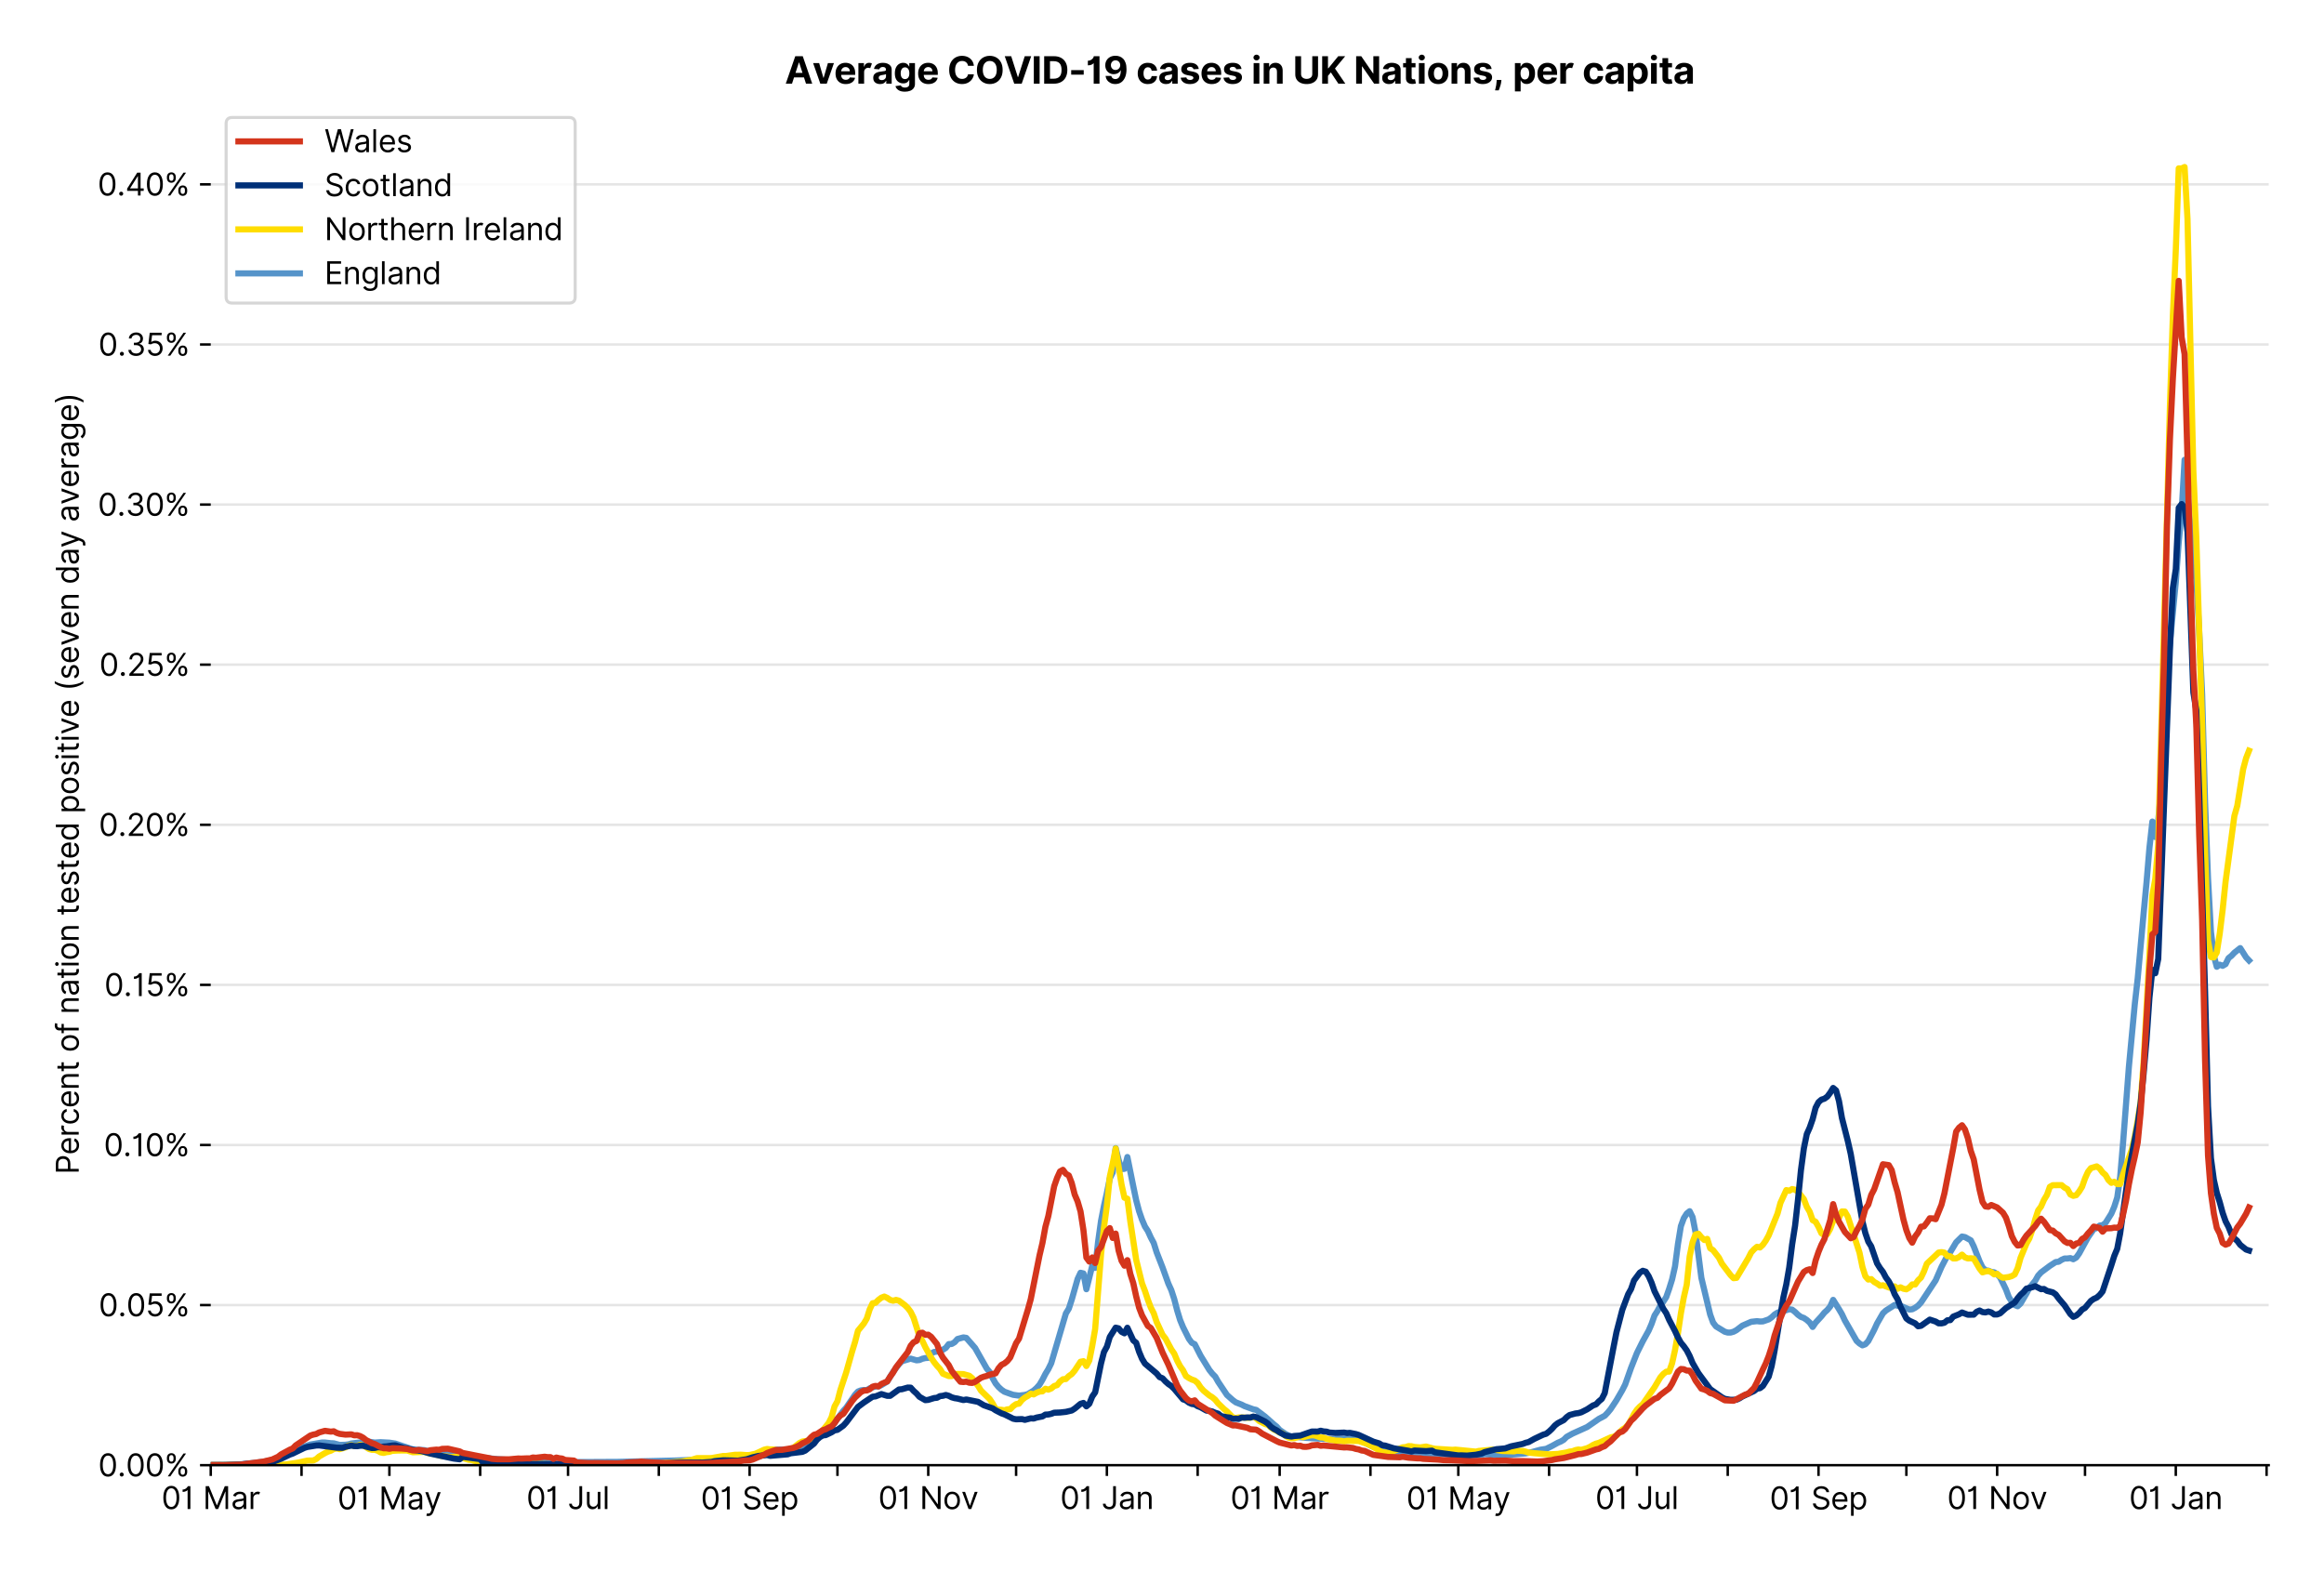 <?xml version="1.0" encoding="utf-8" standalone="no"?>
<!DOCTYPE svg PUBLIC "-//W3C//DTD SVG 1.1//EN"
  "http://www.w3.org/Graphics/SVG/1.1/DTD/svg11.dtd">
<svg xmlns:xlink="http://www.w3.org/1999/xlink" viewBox="0 0 756.175 511.234" xmlns="http://www.w3.org/2000/svg" version="1.1">
 <defs>
  <style type="text/css">*{stroke-linejoin: round; stroke-linecap: butt}</style>
 </defs>
 <g id="figure_1">
  <g id="patch_1">
   <path d="M 0 511.234 
L 756.175 511.234 
L 756.175 0 
L 0 0 
z
" style="fill: #ffffff"/>
  </g>
  <g id="axes_1">
   <g id="patch_2">
    <path d="M 68.575 476.745 
L 738.175 476.745 
L 738.175 33.225 
L 68.575 33.225 
z
" style="fill: #ffffff"/>
   </g>
   <g id="matplotlib.axis_1">
    <g id="xtick_1">
     <g id="line2d_1">
      <defs>
       <path id="me4e11abcd6" d="M 0 0 
L 0 3.5 
" style="stroke: #000000; stroke-width: 0.8"/>
      </defs>
      <g>
       <use xlink:href="#me4e11abcd6" x="68.575" y="476.745" style="stroke: #000000; stroke-width: 0.8"/>
      </g>
     </g>
     <g id="text_1">
      <!-- 01 Mar -->
      <g transform="translate(52.538 491.018)scale(0.1 -0.1)">
       <defs>
        <path id="Inter-Regular-30" d="M 2000 -64 
Q 1230 -64 806 561 
Q 382 1186 382 2327 
Q 382 3459 809 4088 
Q 1236 4718 2000 4718 
Q 2764 4718 3191 4088 
Q 3618 3459 3618 2327 
Q 3618 1186 3194 561 
Q 2771 -64 2000 -64 
z
M 2000 436 
Q 2509 436 2791 927 
Q 3073 1418 3073 2327 
Q 3073 3234 2789 3730 
Q 2505 4227 2000 4227 
Q 1496 4227 1211 3730 
Q 927 3234 927 2327 
Q 927 1418 1210 927 
Q 1493 436 2000 436 
z
" transform="scale(0.016)"/>
        <path id="Inter-Regular-31" d="M 1973 4655 
L 1973 0 
L 1409 0 
L 1409 3836 
L 1373 3836 
Q 1341 3773 1209 3692 
Q 1077 3611 868 3551 
Q 659 3491 391 3491 
L 391 3964 
Q 661 3964 859 4061 
Q 1057 4159 1190 4291 
Q 1323 4423 1392 4529 
Q 1461 4636 1473 4655 
L 1973 4655 
z
" transform="scale(0.016)"/>
        <path id="Inter-Regular-20" transform="scale(0.016)"/>
        <path id="Inter-Regular-4d" d="M 564 4655 
L 1236 4655 
L 2818 791 
L 2873 791 
L 4455 4655 
L 5127 4655 
L 5127 0 
L 4600 0 
L 4600 3536 
L 4555 3536 
L 3100 0 
L 2591 0 
L 1136 3536 
L 1091 3536 
L 1091 0 
L 564 0 
L 564 4655 
z
" transform="scale(0.016)"/>
        <path id="Inter-Regular-61" d="M 1518 -82 
Q 1186 -82 916 44 
Q 646 170 486 410 
Q 327 650 327 991 
Q 327 1291 445 1478 
Q 564 1666 761 1773 
Q 959 1880 1199 1933 
Q 1439 1986 1682 2018 
Q 2000 2059 2199 2080 
Q 2398 2102 2490 2154 
Q 2582 2207 2582 2336 
L 2582 2355 
Q 2582 2691 2399 2877 
Q 2216 3064 1846 3064 
Q 1461 3064 1243 2895 
Q 1025 2727 936 2536 
L 427 2718 
Q 564 3036 792 3214 
Q 1021 3393 1292 3464 
Q 1564 3536 1827 3536 
Q 1996 3536 2215 3496 
Q 2434 3457 2640 3334 
Q 2846 3211 2982 2963 
Q 3118 2716 3118 2300 
L 3118 0 
L 2582 0 
L 2582 473 
L 2555 473 
Q 2500 359 2373 229 
Q 2246 100 2034 9 
Q 1823 -82 1518 -82 
z
M 1600 400 
Q 1918 400 2137 525 
Q 2357 650 2469 847 
Q 2582 1045 2582 1264 
L 2582 1755 
Q 2548 1714 2433 1681 
Q 2318 1648 2169 1624 
Q 2021 1600 1881 1583 
Q 1741 1566 1655 1555 
Q 1446 1527 1265 1467 
Q 1084 1407 974 1287 
Q 864 1168 864 964 
Q 864 684 1072 542 
Q 1280 400 1600 400 
z
" transform="scale(0.016)"/>
        <path id="Inter-Regular-72" d="M 491 0 
L 491 3491 
L 1009 3491 
L 1009 2964 
L 1046 2964 
Q 1139 3223 1389 3384 
Q 1639 3545 1955 3545 
Q 2100 3545 2209 3511 
Q 2318 3477 2400 3418 
L 2218 2964 
Q 2161 2993 2085 3010 
Q 2009 3027 1909 3027 
Q 1527 3027 1277 2794 
Q 1027 2561 1027 2209 
L 1027 0 
L 491 0 
z
" transform="scale(0.016)"/>
       </defs>
       <use xlink:href="#Inter-Regular-30"/>
       <use xlink:href="#Inter-Regular-31" x="62.5"/>
       <use xlink:href="#Inter-Regular-20" x="106.676"/>
       <use xlink:href="#Inter-Regular-4d" x="134.801"/>
       <use xlink:href="#Inter-Regular-61" x="225.994"/>
       <use xlink:href="#Inter-Regular-72" x="282.386"/>
      </g>
     </g>
    </g>
    <g id="xtick_2">
     <g id="line2d_2">
      <g>
       <use xlink:href="#me4e11abcd6" x="98.114" y="476.745" style="stroke: #000000; stroke-width: 0.8"/>
      </g>
     </g>
    </g>
    <g id="xtick_3">
     <g id="line2d_3">
      <g>
       <use xlink:href="#me4e11abcd6" x="126.7" y="476.745" style="stroke: #000000; stroke-width: 0.8"/>
      </g>
     </g>
     <g id="text_2">
      <!-- 01 May -->
      <g transform="translate(109.797 491.117)scale(0.1 -0.1)">
       <defs>
        <path id="Inter-Regular-79" d="M 818 -1355 
Q 682 -1355 575 -1333 
Q 468 -1311 427 -1291 
L 564 -818 
Q 857 -893 1053 -814 
Q 1250 -736 1391 -345 
L 1509 -18 
L 218 3491 
L 800 3491 
L 1764 709 
L 1800 709 
L 2764 3491 
L 3346 3491 
L 1846 -564 
Q 1550 -1355 818 -1355 
z
" transform="scale(0.016)"/>
       </defs>
       <use xlink:href="#Inter-Regular-30"/>
       <use xlink:href="#Inter-Regular-31" x="62.5"/>
       <use xlink:href="#Inter-Regular-20" x="106.676"/>
       <use xlink:href="#Inter-Regular-4d" x="134.801"/>
       <use xlink:href="#Inter-Regular-61" x="225.994"/>
       <use xlink:href="#Inter-Regular-79" x="282.386"/>
      </g>
     </g>
    </g>
    <g id="xtick_4">
     <g id="line2d_4">
      <g>
       <use xlink:href="#me4e11abcd6" x="156.239" y="476.745" style="stroke: #000000; stroke-width: 0.8"/>
      </g>
     </g>
    </g>
    <g id="xtick_5">
     <g id="line2d_5">
      <g>
       <use xlink:href="#me4e11abcd6" x="184.825" y="476.745" style="stroke: #000000; stroke-width: 0.8"/>
      </g>
     </g>
     <g id="text_3">
      <!-- 01 Jul -->
      <g transform="translate(171.282 491.018)scale(0.1 -0.1)">
       <defs>
        <path id="Inter-Regular-4a" d="M 2346 4655 
L 2909 4655 
L 2909 1327 
Q 2909 657 2549 296 
Q 2189 -64 1582 -64 
Q 1200 -64 902 76 
Q 605 216 434 475 
Q 264 734 264 1091 
L 818 1091 
Q 818 795 1034 615 
Q 1250 436 1582 436 
Q 1948 436 2147 664 
Q 2346 893 2346 1327 
L 2346 4655 
z
" transform="scale(0.016)"/>
        <path id="Inter-Regular-75" d="M 2691 1427 
L 2691 3491 
L 3227 3491 
L 3227 0 
L 2691 0 
L 2691 591 
L 2655 591 
Q 2532 325 2273 140 
Q 2014 -45 1618 -45 
Q 1127 -45 809 280 
Q 491 605 491 1273 
L 491 3491 
L 1027 3491 
L 1027 1309 
Q 1027 927 1242 700 
Q 1457 473 1791 473 
Q 1991 473 2199 575 
Q 2407 677 2549 888 
Q 2691 1100 2691 1427 
z
" transform="scale(0.016)"/>
        <path id="Inter-Regular-6c" d="M 1027 4655 
L 1027 0 
L 491 0 
L 491 4655 
L 1027 4655 
z
" transform="scale(0.016)"/>
       </defs>
       <use xlink:href="#Inter-Regular-30"/>
       <use xlink:href="#Inter-Regular-31" x="62.5"/>
       <use xlink:href="#Inter-Regular-20" x="106.676"/>
       <use xlink:href="#Inter-Regular-4a" x="134.801"/>
       <use xlink:href="#Inter-Regular-75" x="189.063"/>
       <use xlink:href="#Inter-Regular-6c" x="247.159"/>
      </g>
     </g>
    </g>
    <g id="xtick_6">
     <g id="line2d_6">
      <g>
       <use xlink:href="#me4e11abcd6" x="214.364" y="476.745" style="stroke: #000000; stroke-width: 0.8"/>
      </g>
     </g>
    </g>
    <g id="xtick_7">
     <g id="line2d_7">
      <g>
       <use xlink:href="#me4e11abcd6" x="243.903" y="476.745" style="stroke: #000000; stroke-width: 0.8"/>
      </g>
     </g>
     <g id="text_4">
      <!-- 01 Sep -->
      <g transform="translate(228.016 491.117)scale(0.1 -0.1)">
       <defs>
        <path id="Inter-Regular-53" d="M 3109 3491 
Q 3068 3836 2777 4027 
Q 2486 4218 2064 4218 
Q 1600 4218 1318 3999 
Q 1036 3780 1036 3445 
Q 1036 3195 1189 3042 
Q 1343 2889 1553 2803 
Q 1764 2718 1936 2673 
L 2409 2545 
Q 2591 2498 2815 2414 
Q 3039 2330 3244 2185 
Q 3450 2041 3584 1816 
Q 3718 1591 3718 1264 
Q 3718 886 3521 581 
Q 3325 277 2949 97 
Q 2573 -82 2036 -82 
Q 1286 -82 845 272 
Q 405 627 364 1200 
L 946 1200 
Q 968 936 1124 764 
Q 1280 593 1519 510 
Q 1759 427 2036 427 
Q 2359 427 2616 533 
Q 2873 639 3023 828 
Q 3173 1018 3173 1273 
Q 3173 1505 3043 1650 
Q 2914 1795 2702 1886 
Q 2491 1977 2246 2045 
L 1673 2209 
Q 1127 2366 809 2657 
Q 491 2948 491 3418 
Q 491 3809 703 4101 
Q 916 4393 1276 4555 
Q 1636 4718 2082 4718 
Q 2532 4718 2882 4558 
Q 3232 4398 3437 4120 
Q 3643 3843 3655 3491 
L 3109 3491 
z
" transform="scale(0.016)"/>
        <path id="Inter-Regular-65" d="M 1955 -73 
Q 1450 -73 1085 151 
Q 721 375 524 778 
Q 327 1182 327 1718 
Q 327 2255 524 2665 
Q 721 3075 1074 3305 
Q 1427 3536 1900 3536 
Q 2173 3536 2439 3445 
Q 2705 3355 2923 3151 
Q 3141 2948 3270 2614 
Q 3400 2280 3400 1791 
L 3400 1564 
L 866 1564 
Q 884 1005 1183 707 
Q 1482 409 1955 409 
Q 2271 409 2498 545 
Q 2725 682 2827 955 
L 3346 809 
Q 3223 414 2854 170 
Q 2486 -73 1955 -73 
z
M 866 2027 
L 2855 2027 
Q 2855 2470 2595 2762 
Q 2336 3055 1900 3055 
Q 1593 3055 1368 2911 
Q 1143 2768 1013 2533 
Q 884 2298 866 2027 
z
" transform="scale(0.016)"/>
        <path id="Inter-Regular-70" d="M 491 -1309 
L 491 3491 
L 1009 3491 
L 1009 2936 
L 1073 2936 
Q 1132 3027 1237 3169 
Q 1343 3311 1542 3423 
Q 1741 3536 2082 3536 
Q 2523 3536 2859 3315 
Q 3196 3095 3384 2690 
Q 3573 2286 3573 1736 
Q 3573 1182 3384 776 
Q 3196 370 2861 148 
Q 2527 -73 2091 -73 
Q 1755 -73 1552 39 
Q 1350 152 1241 296 
Q 1132 441 1073 536 
L 1027 536 
L 1027 -1309 
L 491 -1309 
z
M 1018 1745 
Q 1018 1152 1276 780 
Q 1534 409 2018 409 
Q 2355 409 2581 587 
Q 2807 766 2921 1069 
Q 3036 1373 3036 1745 
Q 3036 2114 2923 2410 
Q 2811 2707 2585 2881 
Q 2359 3055 2018 3055 
Q 1527 3055 1272 2693 
Q 1018 2332 1018 1745 
z
" transform="scale(0.016)"/>
       </defs>
       <use xlink:href="#Inter-Regular-30"/>
       <use xlink:href="#Inter-Regular-31" x="62.5"/>
       <use xlink:href="#Inter-Regular-20" x="106.676"/>
       <use xlink:href="#Inter-Regular-53" x="134.801"/>
       <use xlink:href="#Inter-Regular-65" x="198.58"/>
       <use xlink:href="#Inter-Regular-70" x="256.818"/>
      </g>
     </g>
    </g>
    <g id="xtick_8">
     <g id="line2d_8">
      <g>
       <use xlink:href="#me4e11abcd6" x="272.49" y="476.745" style="stroke: #000000; stroke-width: 0.8"/>
      </g>
     </g>
    </g>
    <g id="xtick_9">
     <g id="line2d_9">
      <g>
       <use xlink:href="#me4e11abcd6" x="302.029" y="476.745" style="stroke: #000000; stroke-width: 0.8"/>
      </g>
     </g>
     <g id="text_5">
      <!-- 01 Nov -->
      <g transform="translate(285.758 491.018)scale(0.1 -0.1)">
       <defs>
        <path id="Inter-Regular-4e" d="M 4255 4655 
L 4255 0 
L 3709 0 
L 1173 3655 
L 1127 3655 
L 1127 0 
L 564 0 
L 564 4655 
L 1109 4655 
L 3655 991 
L 3700 991 
L 3700 4655 
L 4255 4655 
z
" transform="scale(0.016)"/>
        <path id="Inter-Regular-6f" d="M 1909 -73 
Q 1436 -73 1080 152 
Q 725 377 526 781 
Q 327 1186 327 1727 
Q 327 2273 526 2679 
Q 725 3086 1080 3311 
Q 1436 3536 1909 3536 
Q 2382 3536 2737 3311 
Q 3093 3086 3292 2679 
Q 3491 2273 3491 1727 
Q 3491 1186 3292 781 
Q 3093 377 2737 152 
Q 2382 -73 1909 -73 
z
M 1909 409 
Q 2268 409 2500 593 
Q 2732 777 2843 1077 
Q 2955 1377 2955 1727 
Q 2955 2077 2843 2379 
Q 2732 2682 2500 2868 
Q 2268 3055 1909 3055 
Q 1550 3055 1318 2868 
Q 1086 2682 975 2379 
Q 864 2077 864 1727 
Q 864 1377 975 1077 
Q 1086 777 1318 593 
Q 1550 409 1909 409 
z
" transform="scale(0.016)"/>
        <path id="Inter-Regular-76" d="M 3346 3491 
L 2055 0 
L 1509 0 
L 218 3491 
L 800 3491 
L 1764 709 
L 1800 709 
L 2764 3491 
L 3346 3491 
z
" transform="scale(0.016)"/>
       </defs>
       <use xlink:href="#Inter-Regular-30"/>
       <use xlink:href="#Inter-Regular-31" x="62.5"/>
       <use xlink:href="#Inter-Regular-20" x="106.676"/>
       <use xlink:href="#Inter-Regular-4e" x="134.801"/>
       <use xlink:href="#Inter-Regular-6f" x="210.085"/>
       <use xlink:href="#Inter-Regular-76" x="269.744"/>
      </g>
     </g>
    </g>
    <g id="xtick_10">
     <g id="line2d_10">
      <g>
       <use xlink:href="#me4e11abcd6" x="330.615" y="476.745" style="stroke: #000000; stroke-width: 0.8"/>
      </g>
     </g>
    </g>
    <g id="xtick_11">
     <g id="line2d_11">
      <g>
       <use xlink:href="#me4e11abcd6" x="360.154" y="476.745" style="stroke: #000000; stroke-width: 0.8"/>
      </g>
     </g>
     <g id="text_6">
      <!-- 01 Jan -->
      <g transform="translate(344.955 491.018)scale(0.1 -0.1)">
       <defs>
        <path id="Inter-Regular-6e" d="M 1027 2100 
L 1027 0 
L 491 0 
L 491 3491 
L 1009 3491 
L 1009 2945 
L 1055 2945 
Q 1177 3211 1427 3373 
Q 1677 3536 2073 3536 
Q 2602 3536 2928 3211 
Q 3255 2886 3255 2218 
L 3255 0 
L 2718 0 
L 2718 2182 
Q 2718 2593 2504 2824 
Q 2291 3055 1918 3055 
Q 1534 3055 1280 2806 
Q 1027 2557 1027 2100 
z
" transform="scale(0.016)"/>
       </defs>
       <use xlink:href="#Inter-Regular-30"/>
       <use xlink:href="#Inter-Regular-31" x="62.5"/>
       <use xlink:href="#Inter-Regular-20" x="106.676"/>
       <use xlink:href="#Inter-Regular-4a" x="134.801"/>
       <use xlink:href="#Inter-Regular-61" x="189.063"/>
       <use xlink:href="#Inter-Regular-6e" x="245.455"/>
      </g>
     </g>
    </g>
    <g id="xtick_12">
     <g id="line2d_12">
      <g>
       <use xlink:href="#me4e11abcd6" x="389.693" y="476.745" style="stroke: #000000; stroke-width: 0.8"/>
      </g>
     </g>
    </g>
    <g id="xtick_13">
     <g id="line2d_13">
      <g>
       <use xlink:href="#me4e11abcd6" x="416.373" y="476.745" style="stroke: #000000; stroke-width: 0.8"/>
      </g>
     </g>
     <g id="text_7">
      <!-- 01 Mar -->
      <g transform="translate(400.337 491.018)scale(0.1 -0.1)">
       <use xlink:href="#Inter-Regular-30"/>
       <use xlink:href="#Inter-Regular-31" x="62.5"/>
       <use xlink:href="#Inter-Regular-20" x="106.676"/>
       <use xlink:href="#Inter-Regular-4d" x="134.801"/>
       <use xlink:href="#Inter-Regular-61" x="225.994"/>
       <use xlink:href="#Inter-Regular-72" x="282.386"/>
      </g>
     </g>
    </g>
    <g id="xtick_14">
     <g id="line2d_14">
      <g>
       <use xlink:href="#me4e11abcd6" x="445.912" y="476.745" style="stroke: #000000; stroke-width: 0.8"/>
      </g>
     </g>
    </g>
    <g id="xtick_15">
     <g id="line2d_15">
      <g>
       <use xlink:href="#me4e11abcd6" x="474.499" y="476.745" style="stroke: #000000; stroke-width: 0.8"/>
      </g>
     </g>
     <g id="text_8">
      <!-- 01 May -->
      <g transform="translate(457.595 491.117)scale(0.1 -0.1)">
       <use xlink:href="#Inter-Regular-30"/>
       <use xlink:href="#Inter-Regular-31" x="62.5"/>
       <use xlink:href="#Inter-Regular-20" x="106.676"/>
       <use xlink:href="#Inter-Regular-4d" x="134.801"/>
       <use xlink:href="#Inter-Regular-61" x="225.994"/>
       <use xlink:href="#Inter-Regular-79" x="282.386"/>
      </g>
     </g>
    </g>
    <g id="xtick_16">
     <g id="line2d_16">
      <g>
       <use xlink:href="#me4e11abcd6" x="504.038" y="476.745" style="stroke: #000000; stroke-width: 0.8"/>
      </g>
     </g>
    </g>
    <g id="xtick_17">
     <g id="line2d_17">
      <g>
       <use xlink:href="#me4e11abcd6" x="532.624" y="476.745" style="stroke: #000000; stroke-width: 0.8"/>
      </g>
     </g>
     <g id="text_9">
      <!-- 01 Jul -->
      <g transform="translate(519.08 491.018)scale(0.1 -0.1)">
       <use xlink:href="#Inter-Regular-30"/>
       <use xlink:href="#Inter-Regular-31" x="62.5"/>
       <use xlink:href="#Inter-Regular-20" x="106.676"/>
       <use xlink:href="#Inter-Regular-4a" x="134.801"/>
       <use xlink:href="#Inter-Regular-75" x="189.063"/>
       <use xlink:href="#Inter-Regular-6c" x="247.159"/>
      </g>
     </g>
    </g>
    <g id="xtick_18">
     <g id="line2d_18">
      <g>
       <use xlink:href="#me4e11abcd6" x="562.163" y="476.745" style="stroke: #000000; stroke-width: 0.8"/>
      </g>
     </g>
    </g>
    <g id="xtick_19">
     <g id="line2d_19">
      <g>
       <use xlink:href="#me4e11abcd6" x="591.702" y="476.745" style="stroke: #000000; stroke-width: 0.8"/>
      </g>
     </g>
     <g id="text_10">
      <!-- 01 Sep -->
      <g transform="translate(575.814 491.117)scale(0.1 -0.1)">
       <use xlink:href="#Inter-Regular-30"/>
       <use xlink:href="#Inter-Regular-31" x="62.5"/>
       <use xlink:href="#Inter-Regular-20" x="106.676"/>
       <use xlink:href="#Inter-Regular-53" x="134.801"/>
       <use xlink:href="#Inter-Regular-65" x="198.58"/>
       <use xlink:href="#Inter-Regular-70" x="256.818"/>
      </g>
     </g>
    </g>
    <g id="xtick_20">
     <g id="line2d_20">
      <g>
       <use xlink:href="#me4e11abcd6" x="620.288" y="476.745" style="stroke: #000000; stroke-width: 0.8"/>
      </g>
     </g>
    </g>
    <g id="xtick_21">
     <g id="line2d_21">
      <g>
       <use xlink:href="#me4e11abcd6" x="649.827" y="476.745" style="stroke: #000000; stroke-width: 0.8"/>
      </g>
     </g>
     <g id="text_11">
      <!-- 01 Nov -->
      <g transform="translate(633.556 491.018)scale(0.1 -0.1)">
       <use xlink:href="#Inter-Regular-30"/>
       <use xlink:href="#Inter-Regular-31" x="62.5"/>
       <use xlink:href="#Inter-Regular-20" x="106.676"/>
       <use xlink:href="#Inter-Regular-4e" x="134.801"/>
       <use xlink:href="#Inter-Regular-6f" x="210.085"/>
       <use xlink:href="#Inter-Regular-76" x="269.744"/>
      </g>
     </g>
    </g>
    <g id="xtick_22">
     <g id="line2d_22">
      <g>
       <use xlink:href="#me4e11abcd6" x="678.413" y="476.745" style="stroke: #000000; stroke-width: 0.8"/>
      </g>
     </g>
    </g>
    <g id="xtick_23">
     <g id="line2d_23">
      <g>
       <use xlink:href="#me4e11abcd6" x="707.952" y="476.745" style="stroke: #000000; stroke-width: 0.8"/>
      </g>
     </g>
     <g id="text_12">
      <!-- 01 Jan -->
      <g transform="translate(692.753 491.018)scale(0.1 -0.1)">
       <use xlink:href="#Inter-Regular-30"/>
       <use xlink:href="#Inter-Regular-31" x="62.5"/>
       <use xlink:href="#Inter-Regular-20" x="106.676"/>
       <use xlink:href="#Inter-Regular-4a" x="134.801"/>
       <use xlink:href="#Inter-Regular-61" x="189.063"/>
       <use xlink:href="#Inter-Regular-6e" x="245.455"/>
      </g>
     </g>
    </g>
    <g id="xtick_24">
     <g id="line2d_24">
      <g>
       <use xlink:href="#me4e11abcd6" x="737.491" y="476.745" style="stroke: #000000; stroke-width: 0.8"/>
      </g>
     </g>
    </g>
   </g>
   <g id="matplotlib.axis_2">
    <g id="ytick_1">
     <g id="line2d_25">
      <path d="M 68.575 476.745 
L 738.175 476.745 
" clip-path="url(#p643412f82f)" style="fill: none; stroke: #e5e5e5; stroke-width: 0.8; stroke-linecap: square"/>
     </g>
     <g id="line2d_26">
      <defs>
       <path id="m263543ec0a" d="M 0 0 
L -3.5 0 
" style="stroke: #000000; stroke-width: 0.8"/>
      </defs>
      <g>
       <use xlink:href="#m263543ec0a" x="68.575" y="476.745" style="stroke: #000000; stroke-width: 0.8"/>
      </g>
     </g>
     <g id="text_13">
      <!-- 0.00% -->
      <g transform="translate(31.944 480.382)scale(0.1 -0.1)">
       <defs>
        <path id="Inter-Regular-2e" d="M 882 -36 
Q 714 -36 593 84 
Q 473 205 473 373 
Q 473 541 593 661 
Q 714 782 882 782 
Q 1050 782 1170 661 
Q 1291 541 1291 373 
Q 1291 205 1170 84 
Q 1050 -36 882 -36 
z
" transform="scale(0.016)"/>
        <path id="Inter-Regular-25" d="M 2855 873 
L 2855 1118 
Q 2855 1373 2960 1585 
Q 3066 1798 3269 1926 
Q 3473 2055 3764 2055 
Q 4059 2055 4259 1926 
Q 4459 1798 4561 1585 
Q 4664 1373 4664 1118 
L 4664 873 
Q 4664 618 4560 405 
Q 4457 193 4256 64 
Q 4055 -64 3764 -64 
Q 3468 -64 3266 64 
Q 3064 193 2959 405 
Q 2855 618 2855 873 
z
M 536 3536 
L 536 3782 
Q 536 4036 642 4248 
Q 748 4461 951 4589 
Q 1155 4718 1446 4718 
Q 1741 4718 1941 4589 
Q 2141 4461 2243 4248 
Q 2346 4036 2346 3782 
L 2346 3536 
Q 2346 3282 2242 3069 
Q 2139 2857 1937 2728 
Q 1736 2600 1446 2600 
Q 1150 2600 948 2728 
Q 746 2857 641 3069 
Q 536 3282 536 3536 
z
M 709 0 
L 3909 4655 
L 4427 4655 
L 1227 0 
L 709 0 
z
M 3318 1118 
L 3318 873 
Q 3318 661 3418 494 
Q 3518 327 3764 327 
Q 4002 327 4101 494 
Q 4200 661 4200 873 
L 4200 1118 
Q 4200 1330 4104 1497 
Q 4009 1664 3764 1664 
Q 3525 1664 3421 1497 
Q 3318 1330 3318 1118 
z
M 1000 3782 
L 1000 3536 
Q 1000 3325 1100 3158 
Q 1200 2991 1446 2991 
Q 1684 2991 1783 3158 
Q 1882 3325 1882 3536 
L 1882 3782 
Q 1882 3993 1786 4160 
Q 1691 4327 1446 4327 
Q 1207 4327 1103 4160 
Q 1000 3993 1000 3782 
z
" transform="scale(0.016)"/>
       </defs>
       <use xlink:href="#Inter-Regular-30"/>
       <use xlink:href="#Inter-Regular-2e" x="62.5"/>
       <use xlink:href="#Inter-Regular-30" x="90.057"/>
       <use xlink:href="#Inter-Regular-30" x="152.557"/>
       <use xlink:href="#Inter-Regular-25" x="215.057"/>
      </g>
     </g>
    </g>
    <g id="ytick_2">
     <g id="line2d_27">
      <path d="M 68.575 424.65 
L 738.175 424.65 
" clip-path="url(#p643412f82f)" style="fill: none; stroke: #e5e5e5; stroke-width: 0.8; stroke-linecap: square"/>
     </g>
     <g id="line2d_28">
      <g>
       <use xlink:href="#m263543ec0a" x="68.575" y="424.65" style="stroke: #000000; stroke-width: 0.8"/>
      </g>
     </g>
     <g id="text_14">
      <!-- 0.05% -->
      <g transform="translate(32.114 428.287)scale(0.1 -0.1)">
       <defs>
        <path id="Inter-Regular-35" d="M 1936 -64 
Q 1536 -64 1216 95 
Q 896 255 702 532 
Q 509 809 491 1164 
L 1036 1164 
Q 1068 848 1324 642 
Q 1580 436 1936 436 
Q 2223 436 2447 570 
Q 2671 705 2799 940 
Q 2927 1175 2927 1473 
Q 2927 1777 2794 2017 
Q 2661 2257 2429 2395 
Q 2198 2534 1900 2536 
Q 1686 2539 1461 2472 
Q 1236 2405 1091 2300 
L 564 2364 
L 846 4655 
L 3264 4655 
L 3264 4155 
L 1318 4155 
L 1155 2782 
L 1182 2782 
Q 1325 2895 1541 2970 
Q 1757 3045 1991 3045 
Q 2418 3045 2753 2842 
Q 3089 2639 3281 2286 
Q 3473 1934 3473 1482 
Q 3473 1036 3274 687 
Q 3075 339 2727 137 
Q 2380 -64 1936 -64 
z
" transform="scale(0.016)"/>
       </defs>
       <use xlink:href="#Inter-Regular-30"/>
       <use xlink:href="#Inter-Regular-2e" x="62.5"/>
       <use xlink:href="#Inter-Regular-30" x="90.057"/>
       <use xlink:href="#Inter-Regular-35" x="152.557"/>
       <use xlink:href="#Inter-Regular-25" x="213.352"/>
      </g>
     </g>
    </g>
    <g id="ytick_3">
     <g id="line2d_29">
      <path d="M 68.575 372.556 
L 738.175 372.556 
" clip-path="url(#p643412f82f)" style="fill: none; stroke: #e5e5e5; stroke-width: 0.8; stroke-linecap: square"/>
     </g>
     <g id="line2d_30">
      <g>
       <use xlink:href="#m263543ec0a" x="68.575" y="372.556" style="stroke: #000000; stroke-width: 0.8"/>
      </g>
     </g>
     <g id="text_15">
      <!-- 0.10% -->
      <g transform="translate(33.777 376.193)scale(0.1 -0.1)">
       <use xlink:href="#Inter-Regular-30"/>
       <use xlink:href="#Inter-Regular-2e" x="62.5"/>
       <use xlink:href="#Inter-Regular-31" x="90.057"/>
       <use xlink:href="#Inter-Regular-30" x="134.233"/>
       <use xlink:href="#Inter-Regular-25" x="196.733"/>
      </g>
     </g>
    </g>
    <g id="ytick_4">
     <g id="line2d_31">
      <path d="M 68.575 320.461 
L 738.175 320.461 
" clip-path="url(#p643412f82f)" style="fill: none; stroke: #e5e5e5; stroke-width: 0.8; stroke-linecap: square"/>
     </g>
     <g id="line2d_32">
      <g>
       <use xlink:href="#m263543ec0a" x="68.575" y="320.461" style="stroke: #000000; stroke-width: 0.8"/>
      </g>
     </g>
     <g id="text_16">
      <!-- 0.15% -->
      <g transform="translate(33.947 324.098)scale(0.1 -0.1)">
       <use xlink:href="#Inter-Regular-30"/>
       <use xlink:href="#Inter-Regular-2e" x="62.5"/>
       <use xlink:href="#Inter-Regular-31" x="90.057"/>
       <use xlink:href="#Inter-Regular-35" x="134.233"/>
       <use xlink:href="#Inter-Regular-25" x="195.028"/>
      </g>
     </g>
    </g>
    <g id="ytick_5">
     <g id="line2d_33">
      <path d="M 68.575 268.367 
L 738.175 268.367 
" clip-path="url(#p643412f82f)" style="fill: none; stroke: #e5e5e5; stroke-width: 0.8; stroke-linecap: square"/>
     </g>
     <g id="line2d_34">
      <g>
       <use xlink:href="#m263543ec0a" x="68.575" y="268.367" style="stroke: #000000; stroke-width: 0.8"/>
      </g>
     </g>
     <g id="text_17">
      <!-- 0.20% -->
      <g transform="translate(32.142 272.004)scale(0.1 -0.1)">
       <defs>
        <path id="Inter-Regular-32" d="M 482 0 
L 482 409 
L 2018 2091 
Q 2289 2386 2464 2605 
Q 2639 2825 2724 3019 
Q 2809 3214 2809 3427 
Q 2809 3795 2553 4011 
Q 2298 4227 1918 4227 
Q 1514 4227 1275 3985 
Q 1036 3743 1036 3345 
L 500 3345 
Q 500 3755 688 4064 
Q 877 4373 1203 4545 
Q 1530 4718 1936 4718 
Q 2346 4718 2661 4545 
Q 2977 4373 3156 4079 
Q 3336 3786 3336 3427 
Q 3336 3170 3244 2926 
Q 3152 2682 2926 2383 
Q 2700 2084 2300 1655 
L 1255 536 
L 1255 500 
L 3418 500 
L 3418 0 
L 482 0 
z
" transform="scale(0.016)"/>
       </defs>
       <use xlink:href="#Inter-Regular-30"/>
       <use xlink:href="#Inter-Regular-2e" x="62.5"/>
       <use xlink:href="#Inter-Regular-32" x="90.057"/>
       <use xlink:href="#Inter-Regular-30" x="150.568"/>
       <use xlink:href="#Inter-Regular-25" x="213.068"/>
      </g>
     </g>
    </g>
    <g id="ytick_6">
     <g id="line2d_35">
      <path d="M 68.575 216.272 
L 738.175 216.272 
" clip-path="url(#p643412f82f)" style="fill: none; stroke: #e5e5e5; stroke-width: 0.8; stroke-linecap: square"/>
     </g>
     <g id="line2d_36">
      <g>
       <use xlink:href="#m263543ec0a" x="68.575" y="216.272" style="stroke: #000000; stroke-width: 0.8"/>
      </g>
     </g>
     <g id="text_18">
      <!-- 0.25% -->
      <g transform="translate(32.312 219.909)scale(0.1 -0.1)">
       <use xlink:href="#Inter-Regular-30"/>
       <use xlink:href="#Inter-Regular-2e" x="62.5"/>
       <use xlink:href="#Inter-Regular-32" x="90.057"/>
       <use xlink:href="#Inter-Regular-35" x="150.568"/>
       <use xlink:href="#Inter-Regular-25" x="211.364"/>
      </g>
     </g>
    </g>
    <g id="ytick_7">
     <g id="line2d_37">
      <path d="M 68.575 164.178 
L 738.175 164.178 
" clip-path="url(#p643412f82f)" style="fill: none; stroke: #e5e5e5; stroke-width: 0.8; stroke-linecap: square"/>
     </g>
     <g id="line2d_38">
      <g>
       <use xlink:href="#m263543ec0a" x="68.575" y="164.178" style="stroke: #000000; stroke-width: 0.8"/>
      </g>
     </g>
     <g id="text_19">
      <!-- 0.30% -->
      <g transform="translate(31.83 167.814)scale(0.1 -0.1)">
       <defs>
        <path id="Inter-Regular-33" d="M 2055 -64 
Q 1605 -64 1253 90 
Q 902 245 696 521 
Q 491 798 473 1164 
L 1046 1164 
Q 1071 827 1356 631 
Q 1641 436 2046 436 
Q 2493 436 2783 664 
Q 3073 893 3073 1264 
Q 3073 1650 2787 1893 
Q 2502 2136 1973 2136 
L 1600 2136 
L 1600 2636 
L 1973 2636 
Q 2386 2636 2647 2856 
Q 2909 3077 2909 3445 
Q 2909 3798 2679 4012 
Q 2450 4227 2064 4227 
Q 1823 4227 1610 4139 
Q 1398 4052 1264 3887 
Q 1130 3723 1118 3491 
L 573 3491 
Q 586 3857 793 4133 
Q 1000 4409 1335 4563 
Q 1671 4718 2073 4718 
Q 2505 4718 2814 4544 
Q 3123 4370 3289 4086 
Q 3455 3802 3455 3473 
Q 3455 3080 3249 2802 
Q 3043 2525 2691 2418 
L 2691 2382 
Q 3132 2309 3379 2008 
Q 3627 1707 3627 1264 
Q 3627 884 3421 583 
Q 3216 282 2861 109 
Q 2507 -64 2055 -64 
z
" transform="scale(0.016)"/>
       </defs>
       <use xlink:href="#Inter-Regular-30"/>
       <use xlink:href="#Inter-Regular-2e" x="62.5"/>
       <use xlink:href="#Inter-Regular-33" x="90.057"/>
       <use xlink:href="#Inter-Regular-30" x="153.693"/>
       <use xlink:href="#Inter-Regular-25" x="216.193"/>
      </g>
     </g>
    </g>
    <g id="ytick_8">
     <g id="line2d_39">
      <path d="M 68.575 112.083 
L 738.175 112.083 
" clip-path="url(#p643412f82f)" style="fill: none; stroke: #e5e5e5; stroke-width: 0.8; stroke-linecap: square"/>
     </g>
     <g id="line2d_40">
      <g>
       <use xlink:href="#m263543ec0a" x="68.575" y="112.083" style="stroke: #000000; stroke-width: 0.8"/>
      </g>
     </g>
     <g id="text_20">
      <!-- 0.35% -->
      <g transform="translate(32 115.72)scale(0.1 -0.1)">
       <use xlink:href="#Inter-Regular-30"/>
       <use xlink:href="#Inter-Regular-2e" x="62.5"/>
       <use xlink:href="#Inter-Regular-33" x="90.057"/>
       <use xlink:href="#Inter-Regular-35" x="153.693"/>
       <use xlink:href="#Inter-Regular-25" x="214.489"/>
      </g>
     </g>
    </g>
    <g id="ytick_9">
     <g id="line2d_41">
      <path d="M 68.575 59.989 
L 738.175 59.989 
" clip-path="url(#p643412f82f)" style="fill: none; stroke: #e5e5e5; stroke-width: 0.8; stroke-linecap: square"/>
     </g>
     <g id="line2d_42">
      <g>
       <use xlink:href="#m263543ec0a" x="68.575" y="59.989" style="stroke: #000000; stroke-width: 0.8"/>
      </g>
     </g>
     <g id="text_21">
      <!-- 0.40% -->
      <g transform="translate(31.773 63.625)scale(0.1 -0.1)">
       <defs>
        <path id="Inter-Regular-34" d="M 373 955 
L 373 1418 
L 2418 4655 
L 3100 4655 
L 3100 1455 
L 3736 1455 
L 3736 955 
L 3100 955 
L 3100 0 
L 2564 0 
L 2564 955 
L 373 955 
z
M 2564 1455 
L 2564 3936 
L 2527 3936 
L 982 1491 
L 982 1455 
L 2564 1455 
z
" transform="scale(0.016)"/>
       </defs>
       <use xlink:href="#Inter-Regular-30"/>
       <use xlink:href="#Inter-Regular-2e" x="62.5"/>
       <use xlink:href="#Inter-Regular-34" x="90.057"/>
       <use xlink:href="#Inter-Regular-30" x="154.261"/>
       <use xlink:href="#Inter-Regular-25" x="216.761"/>
      </g>
     </g>
    </g>
    <g id="text_22">
     <!-- Percent of nation tested positive (seven day average) -->
     <g transform="translate(25.614 382.124)rotate(-90)scale(0.1 -0.1)">
      <defs>
       <path id="Inter-Regular-50" d="M 564 0 
L 564 4655 
L 2136 4655 
Q 2684 4655 3033 4458 
Q 3382 4261 3550 3927 
Q 3718 3593 3718 3182 
Q 3718 2770 3551 2434 
Q 3384 2098 3036 1899 
Q 2689 1700 2146 1700 
L 1127 1700 
L 1127 0 
L 564 0 
z
M 1127 2200 
L 2127 2200 
Q 2689 2200 2926 2482 
Q 3164 2764 3164 3182 
Q 3164 3602 2925 3878 
Q 2686 4155 2118 4155 
L 1127 4155 
L 1127 2200 
z
" transform="scale(0.016)"/>
       <path id="Inter-Regular-63" d="M 1909 -73 
Q 1418 -73 1063 159 
Q 709 391 518 798 
Q 327 1205 327 1727 
Q 327 2259 524 2667 
Q 721 3075 1074 3305 
Q 1427 3536 1900 3536 
Q 2268 3536 2563 3400 
Q 2859 3264 3047 3018 
Q 3236 2773 3282 2445 
L 2746 2445 
Q 2684 2684 2474 2869 
Q 2264 3055 1909 3055 
Q 1439 3055 1151 2697 
Q 864 2339 864 1745 
Q 864 1139 1148 774 
Q 1432 409 1909 409 
Q 2223 409 2447 570 
Q 2671 732 2746 1018 
L 3282 1018 
Q 3236 709 3058 462 
Q 2880 216 2588 71 
Q 2296 -73 1909 -73 
z
" transform="scale(0.016)"/>
       <path id="Inter-Regular-74" d="M 2009 3491 
L 2009 3036 
L 1264 3036 
L 1264 1000 
Q 1264 773 1331 660 
Q 1398 548 1503 510 
Q 1609 473 1727 473 
Q 1816 473 1873 483 
Q 1930 493 1964 500 
L 2073 18 
Q 2018 -2 1920 -23 
Q 1823 -45 1673 -45 
Q 1446 -45 1228 52 
Q 1011 150 869 350 
Q 727 550 727 855 
L 727 3036 
L 200 3036 
L 200 3491 
L 727 3491 
L 727 4327 
L 1264 4327 
L 1264 3491 
L 2009 3491 
z
" transform="scale(0.016)"/>
       <path id="Inter-Regular-66" d="M 2046 3491 
L 2046 3036 
L 1264 3036 
L 1264 0 
L 727 0 
L 727 3036 
L 164 3036 
L 164 3491 
L 727 3491 
L 727 3973 
Q 727 4273 868 4473 
Q 1009 4673 1234 4773 
Q 1459 4873 1709 4873 
Q 1907 4873 2032 4841 
Q 2157 4809 2218 4782 
L 2064 4318 
Q 2023 4332 1951 4352 
Q 1880 4373 1764 4373 
Q 1498 4373 1381 4239 
Q 1264 4105 1264 3845 
L 1264 3491 
L 2046 3491 
z
" transform="scale(0.016)"/>
       <path id="Inter-Regular-69" d="M 491 0 
L 491 3491 
L 1027 3491 
L 1027 0 
L 491 0 
z
M 764 4073 
Q 607 4073 494 4179 
Q 382 4286 382 4436 
Q 382 4586 494 4693 
Q 607 4800 764 4800 
Q 921 4800 1033 4693 
Q 1146 4586 1146 4436 
Q 1146 4286 1033 4179 
Q 921 4073 764 4073 
z
" transform="scale(0.016)"/>
       <path id="Inter-Regular-73" d="M 2964 2709 
L 2482 2573 
Q 2411 2755 2245 2914 
Q 2080 3073 1727 3073 
Q 1407 3073 1194 2926 
Q 982 2780 982 2555 
Q 982 2355 1127 2239 
Q 1273 2123 1582 2045 
L 2100 1918 
Q 3027 1691 3027 973 
Q 3027 673 2855 436 
Q 2684 200 2377 63 
Q 2071 -73 1664 -73 
Q 1130 -73 780 159 
Q 430 391 336 836 
L 846 964 
Q 989 400 1655 400 
Q 2030 400 2251 560 
Q 2473 720 2473 945 
Q 2473 1316 1955 1436 
L 1373 1573 
Q 893 1686 669 1926 
Q 446 2166 446 2527 
Q 446 2823 613 3050 
Q 780 3277 1069 3406 
Q 1359 3536 1727 3536 
Q 2246 3536 2542 3309 
Q 2839 3082 2964 2709 
z
" transform="scale(0.016)"/>
       <path id="Inter-Regular-64" d="M 1809 -73 
Q 1373 -73 1039 148 
Q 705 370 516 776 
Q 327 1182 327 1736 
Q 327 2286 516 2690 
Q 705 3095 1041 3315 
Q 1377 3536 1818 3536 
Q 2159 3536 2358 3423 
Q 2557 3311 2662 3169 
Q 2768 3027 2827 2936 
L 2873 2936 
L 2873 4655 
L 3409 4655 
L 3409 0 
L 2891 0 
L 2891 536 
L 2827 536 
Q 2768 441 2659 296 
Q 2550 152 2348 39 
Q 2146 -73 1809 -73 
z
M 1882 409 
Q 2366 409 2624 780 
Q 2882 1152 2882 1745 
Q 2882 2332 2627 2693 
Q 2373 3055 1882 3055 
Q 1541 3055 1315 2881 
Q 1089 2707 976 2410 
Q 864 2114 864 1745 
Q 864 1373 978 1069 
Q 1093 766 1319 587 
Q 1546 409 1882 409 
z
" transform="scale(0.016)"/>
       <path id="Inter-Regular-28" d="M 682 1964 
Q 682 2823 906 3544 
Q 1130 4266 1546 4873 
L 2018 4873 
Q 1800 4573 1623 4095 
Q 1446 3618 1341 3061 
Q 1236 2505 1236 1964 
Q 1236 1423 1341 866 
Q 1446 309 1623 -168 
Q 1800 -645 2018 -945 
L 1546 -945 
Q 1130 -339 906 383 
Q 682 1105 682 1964 
z
" transform="scale(0.016)"/>
       <path id="Inter-Regular-67" d="M 1900 -1382 
Q 1316 -1382 976 -1169 
Q 636 -957 473 -682 
L 900 -382 
Q 973 -477 1084 -601 
Q 1196 -725 1390 -817 
Q 1584 -909 1900 -909 
Q 2323 -909 2598 -704 
Q 2873 -500 2873 -64 
L 2873 645 
L 2827 645 
Q 2768 550 2660 410 
Q 2552 270 2351 162 
Q 2150 55 1809 55 
Q 1386 55 1051 255 
Q 716 455 521 836 
Q 327 1218 327 1764 
Q 327 2300 516 2699 
Q 705 3098 1041 3317 
Q 1377 3536 1818 3536 
Q 2159 3536 2360 3423 
Q 2561 3311 2669 3169 
Q 2777 3027 2836 2936 
L 2891 2936 
L 2891 3491 
L 3409 3491 
L 3409 -100 
Q 3409 -550 3205 -833 
Q 3002 -1116 2660 -1249 
Q 2318 -1382 1900 -1382 
z
M 1882 536 
Q 2366 536 2624 864 
Q 2882 1193 2882 1773 
Q 2882 2339 2627 2697 
Q 2373 3055 1882 3055 
Q 1541 3055 1315 2882 
Q 1089 2709 976 2418 
Q 864 2127 864 1773 
Q 864 1227 1120 881 
Q 1377 536 1882 536 
z
" transform="scale(0.016)"/>
       <path id="Inter-Regular-29" d="M 1638 1940 
Q 1638 1081 1414 359 
Q 1191 -362 775 -969 
L 302 -969 
Q 520 -669 697 -191 
Q 875 286 979 842 
Q 1084 1399 1084 1940 
Q 1084 2481 979 3038 
Q 875 3595 697 4072 
Q 520 4549 302 4849 
L 775 4849 
Q 1191 4243 1414 3521 
Q 1638 2799 1638 1940 
z
" transform="scale(0.016)"/>
      </defs>
      <use xlink:href="#Inter-Regular-50"/>
      <use xlink:href="#Inter-Regular-65" x="63.494"/>
      <use xlink:href="#Inter-Regular-72" x="121.733"/>
      <use xlink:href="#Inter-Regular-63" x="160.085"/>
      <use xlink:href="#Inter-Regular-65" x="215.909"/>
      <use xlink:href="#Inter-Regular-6e" x="274.148"/>
      <use xlink:href="#Inter-Regular-74" x="332.671"/>
      <use xlink:href="#Inter-Regular-20" x="369.034"/>
      <use xlink:href="#Inter-Regular-6f" x="397.159"/>
      <use xlink:href="#Inter-Regular-66" x="456.818"/>
      <use xlink:href="#Inter-Regular-20" x="492.898"/>
      <use xlink:href="#Inter-Regular-6e" x="521.023"/>
      <use xlink:href="#Inter-Regular-61" x="579.546"/>
      <use xlink:href="#Inter-Regular-74" x="635.938"/>
      <use xlink:href="#Inter-Regular-69" x="672.301"/>
      <use xlink:href="#Inter-Regular-6f" x="696.023"/>
      <use xlink:href="#Inter-Regular-6e" x="755.682"/>
      <use xlink:href="#Inter-Regular-20" x="814.205"/>
      <use xlink:href="#Inter-Regular-74" x="842.33"/>
      <use xlink:href="#Inter-Regular-65" x="878.693"/>
      <use xlink:href="#Inter-Regular-73" x="936.932"/>
      <use xlink:href="#Inter-Regular-74" x="989.205"/>
      <use xlink:href="#Inter-Regular-65" x="1025.568"/>
      <use xlink:href="#Inter-Regular-64" x="1083.807"/>
      <use xlink:href="#Inter-Regular-20" x="1145.881"/>
      <use xlink:href="#Inter-Regular-70" x="1174.006"/>
      <use xlink:href="#Inter-Regular-6f" x="1234.943"/>
      <use xlink:href="#Inter-Regular-73" x="1294.602"/>
      <use xlink:href="#Inter-Regular-69" x="1346.875"/>
      <use xlink:href="#Inter-Regular-74" x="1370.597"/>
      <use xlink:href="#Inter-Regular-69" x="1406.96"/>
      <use xlink:href="#Inter-Regular-76" x="1430.682"/>
      <use xlink:href="#Inter-Regular-65" x="1486.364"/>
      <use xlink:href="#Inter-Regular-20" x="1544.603"/>
      <use xlink:href="#Inter-Regular-28" x="1572.728"/>
      <use xlink:href="#Inter-Regular-73" x="1608.949"/>
      <use xlink:href="#Inter-Regular-65" x="1661.222"/>
      <use xlink:href="#Inter-Regular-76" x="1719.46"/>
      <use xlink:href="#Inter-Regular-65" x="1775.142"/>
      <use xlink:href="#Inter-Regular-6e" x="1833.381"/>
      <use xlink:href="#Inter-Regular-20" x="1891.904"/>
      <use xlink:href="#Inter-Regular-64" x="1920.029"/>
      <use xlink:href="#Inter-Regular-61" x="1982.103"/>
      <use xlink:href="#Inter-Regular-79" x="2038.495"/>
      <use xlink:href="#Inter-Regular-20" x="2094.176"/>
      <use xlink:href="#Inter-Regular-61" x="2122.301"/>
      <use xlink:href="#Inter-Regular-76" x="2178.694"/>
      <use xlink:href="#Inter-Regular-65" x="2234.375"/>
      <use xlink:href="#Inter-Regular-72" x="2292.614"/>
      <use xlink:href="#Inter-Regular-61" x="2330.966"/>
      <use xlink:href="#Inter-Regular-67" x="2387.358"/>
      <use xlink:href="#Inter-Regular-65" x="2448.296"/>
      <use xlink:href="#Inter-Regular-29" x="2506.535"/>
     </g>
    </g>
   </g>
   <g id="line2d_43">
    <path d="M 39.036 476.743 
L 73.339 476.669 
L 78.104 476.498 
L 85.727 475.641 
L 88.585 475.052 
L 97.161 471.548 
L 99.067 470.67 
L 100.973 470.024 
L 104.784 469.365 
L 105.737 469.372 
L 107.643 469.593 
L 108.596 469.629 
L 110.501 470.15 
L 112.407 470.094 
L 113.36 469.963 
L 114.313 469.686 
L 118.124 469.219 
L 120.03 469.093 
L 121.936 469.387 
L 123.842 469.261 
L 126.7 469.415 
L 128.606 469.706 
L 134.323 471.603 
L 135.276 471.77 
L 136.229 471.707 
L 138.135 471.857 
L 139.088 472.116 
L 140.04 472.243 
L 141.946 472.358 
L 142.899 472.586 
L 148.616 473.121 
L 153.381 474.132 
L 156.239 474.287 
L 158.145 474.409 
L 161.956 474.773 
L 165.768 475.042 
L 179.108 475.451 
L 186.731 475.727 
L 189.59 475.725 
L 201.024 475.666 
L 220.082 475.212 
L 228.658 474.894 
L 231.516 475.032 
L 234.375 474.963 
L 242.951 474.552 
L 243.903 474.32 
L 246.762 473.237 
L 248.668 472.646 
L 249.621 472.055 
L 250.574 471.764 
L 255.338 471.621 
L 256.291 471.775 
L 257.244 471.779 
L 259.149 471.327 
L 260.102 470.959 
L 261.055 470.435 
L 262.008 469.664 
L 262.961 469.194 
L 265.82 467.382 
L 267.725 466.511 
L 268.678 466.134 
L 271.537 462.955 
L 274.395 459.056 
L 275.348 458.035 
L 278.207 453.835 
L 279.16 452.78 
L 280.113 452.402 
L 281.065 452.274 
L 282.018 452.322 
L 282.971 451.743 
L 284.877 451.104 
L 285.83 451.111 
L 286.783 450.688 
L 288.688 449.529 
L 290.594 446.39 
L 292.5 443.875 
L 293.453 442.929 
L 296.311 442.076 
L 298.217 442.625 
L 299.17 442.52 
L 300.123 442.115 
L 301.076 441.889 
L 302.029 441.82 
L 302.982 440.412 
L 303.934 439.905 
L 304.887 439.773 
L 306.793 439.191 
L 307.746 438.582 
L 308.699 437.353 
L 309.652 437.305 
L 310.605 436.74 
L 311.557 435.683 
L 313.463 435.169 
L 314.416 435.326 
L 316.322 437.51 
L 317.275 438.603 
L 321.086 445.332 
L 322.039 446.438 
L 322.992 448.455 
L 323.945 450.143 
L 324.898 451.299 
L 325.85 452.176 
L 326.803 452.836 
L 328.709 453.522 
L 329.662 453.847 
L 331.568 454.115 
L 333.473 453.877 
L 334.426 453.625 
L 336.332 452.466 
L 337.285 451.622 
L 338.238 450.549 
L 339.191 448.946 
L 340.144 447.072 
L 341.096 445.503 
L 342.049 443.565 
L 346.814 427.369 
L 347.767 425.813 
L 348.719 422.879 
L 350.625 416.164 
L 351.578 414.131 
L 352.531 414.359 
L 353.484 419.491 
L 355.389 411.869 
L 356.342 412.554 
L 357.295 404.049 
L 358.248 397.245 
L 359.201 392.368 
L 360.154 388.168 
L 361.107 383.437 
L 362.06 381.487 
L 363.012 373.57 
L 363.965 377.376 
L 364.918 380.4 
L 365.871 380.318 
L 366.824 376.472 
L 368.73 385.929 
L 369.683 390.51 
L 370.635 394.099 
L 371.588 396.849 
L 372.541 399.08 
L 373.494 400.559 
L 374.447 402.668 
L 375.4 404.449 
L 376.353 407.498 
L 378.258 412.378 
L 380.164 417.686 
L 381.117 419.786 
L 382.07 422.708 
L 383.023 426.384 
L 383.976 429.5 
L 384.929 431.812 
L 386.834 435.623 
L 387.787 436.916 
L 388.74 437.375 
L 390.646 441.117 
L 393.504 445.763 
L 394.457 446.962 
L 395.41 447.929 
L 396.363 449.614 
L 399.222 453.894 
L 401.127 455.581 
L 402.08 456.286 
L 403.986 457.034 
L 404.939 457.522 
L 407.797 458.562 
L 408.75 458.758 
L 411.609 460.919 
L 414.468 463.452 
L 415.42 464.221 
L 416.373 465.289 
L 418.279 466.576 
L 419.232 467.08 
L 420.185 467.385 
L 424.949 467.856 
L 434.478 468.368 
L 435.431 468.114 
L 438.289 468.2 
L 439.242 468.201 
L 441.148 468.438 
L 442.101 468.491 
L 443.054 469.011 
L 444.007 469.389 
L 445.912 470.333 
L 446.865 470.741 
L 447.818 471.009 
L 448.771 471.649 
L 449.724 471.941 
L 453.535 472.243 
L 457.347 472.437 
L 461.158 473.098 
L 463.064 473.066 
L 467.828 473.066 
L 469.734 473.166 
L 472.593 473.319 
L 475.451 473.546 
L 476.404 473.667 
L 478.31 473.552 
L 481.169 473.477 
L 483.074 473.164 
L 486.886 473.427 
L 491.65 473.327 
L 496.415 472.896 
L 498.32 472.507 
L 501.179 471.721 
L 503.085 471.431 
L 504.99 470.489 
L 506.896 469.433 
L 507.849 469.037 
L 508.802 468.476 
L 509.755 467.524 
L 511.661 466.474 
L 516.425 464.325 
L 520.236 461.676 
L 522.142 460.666 
L 523.095 459.674 
L 524.048 458.513 
L 525.954 455.631 
L 527.859 452.342 
L 528.812 450.446 
L 530.718 445.058 
L 532.624 440.236 
L 534.529 436.41 
L 536.435 432.972 
L 537.388 430.768 
L 538.341 428.053 
L 539.294 426.568 
L 540.247 424.785 
L 541.2 423.54 
L 542.152 422.059 
L 543.105 419.355 
L 544.058 416.297 
L 545.011 412.075 
L 545.964 404.793 
L 546.917 398.978 
L 547.87 396.381 
L 548.823 394.871 
L 549.775 394.104 
L 550.728 396.028 
L 551.681 400.933 
L 553.587 415.792 
L 556.446 427.732 
L 557.398 430.338 
L 558.351 431.588 
L 561.21 433.325 
L 562.163 433.591 
L 563.116 433.58 
L 564.068 433.313 
L 565.021 432.796 
L 566.927 431.342 
L 569.786 430.092 
L 571.691 429.878 
L 572.644 429.989 
L 573.597 429.958 
L 575.503 429.305 
L 576.456 428.631 
L 577.409 427.719 
L 578.362 427.12 
L 579.314 426.764 
L 580.267 426.616 
L 582.173 426 
L 583.126 426.134 
L 584.079 426.887 
L 585.032 427.814 
L 585.985 428.497 
L 586.937 428.842 
L 587.89 429.488 
L 588.843 430.345 
L 589.796 431.765 
L 590.749 430.36 
L 592.655 428.287 
L 593.608 427.105 
L 594.56 426.24 
L 595.513 425.102 
L 596.466 422.95 
L 598.372 425.992 
L 599.325 427.621 
L 600.278 429.651 
L 604.089 436.291 
L 605.042 437.152 
L 605.995 437.751 
L 606.948 437.395 
L 607.901 436.355 
L 609.806 432.715 
L 610.759 430.634 
L 612.665 427.324 
L 613.618 426.436 
L 616.476 424.61 
L 617.429 424.85 
L 618.382 424.881 
L 621.241 426.105 
L 622.194 426.016 
L 623.147 425.52 
L 624.099 424.83 
L 625.052 423.811 
L 629.817 416.611 
L 631.722 412.237 
L 633.628 408.591 
L 634.581 407.418 
L 636.487 404.223 
L 638.393 402.347 
L 639.345 402.524 
L 641.251 403.579 
L 642.204 405.532 
L 644.11 410.438 
L 645.063 412.39 
L 646.015 413.315 
L 646.968 413.453 
L 647.921 413.851 
L 648.874 413.991 
L 649.827 414.597 
L 650.78 415.635 
L 652.686 419.544 
L 653.638 422.066 
L 654.591 423.552 
L 655.544 424.632 
L 656.497 425.026 
L 657.45 424.141 
L 659.356 420.895 
L 660.309 419.073 
L 662.214 416.727 
L 663.167 415.06 
L 664.12 414.016 
L 666.979 411.879 
L 668.884 410.646 
L 669.837 410.548 
L 670.79 409.924 
L 671.743 409.5 
L 672.696 409.49 
L 673.649 409.361 
L 674.602 409.734 
L 675.555 409.185 
L 676.507 407.857 
L 679.366 402.638 
L 681.272 399.893 
L 682.225 399.593 
L 683.177 398.771 
L 684.13 398.655 
L 685.083 397.931 
L 686.989 394.884 
L 687.942 392.633 
L 688.895 389.656 
L 689.848 382.982 
L 690.8 371.788 
L 692.706 346.954 
L 694.612 326.739 
L 695.565 318.288 
L 697.471 297.293 
L 698.423 287.216 
L 699.376 275.893 
L 700.329 267.333 
L 701.282 272.359 
L 702.235 267.007 
L 704.141 246.316 
L 705.094 223.732 
L 706.046 209.061 
L 707.952 189.502 
L 708.905 176.483 
L 709.858 166.505 
L 710.811 149.617 
L 712.717 171.259 
L 713.669 183.872 
L 714.622 188.489 
L 715.575 205.685 
L 716.528 225.964 
L 717.481 261.092 
L 718.434 285.699 
L 719.387 303.189 
L 720.34 311.025 
L 721.292 314.574 
L 722.245 313.886 
L 723.198 314.26 
L 724.151 313.709 
L 725.104 311.763 
L 726.057 311.011 
L 727.01 309.996 
L 728.915 308.494 
L 730.821 311.493 
L 731.774 312.508 
L 731.774 312.508 
" clip-path="url(#p643412f82f)" style="fill: none; stroke: #5694ca; stroke-width: 2; stroke-linecap: square"/>
   </g>
   <g id="line2d_44">
    <path d="M 20.931 476.69 
L 25.696 476.736 
L 73.339 476.698 
L 78.104 476.58 
L 91.444 476.619 
L 93.35 476.454 
L 95.255 476.164 
L 97.161 475.873 
L 99.067 475.449 
L 100.02 475.253 
L 101.926 475.214 
L 102.878 474.758 
L 103.831 473.926 
L 105.737 472.811 
L 106.69 472.332 
L 107.643 472.026 
L 108.596 471.492 
L 109.548 471.272 
L 110.501 471.523 
L 112.407 470.95 
L 113.36 470.4 
L 114.313 470.228 
L 115.266 470.495 
L 116.219 470.44 
L 117.171 470.133 
L 118.124 470.338 
L 119.077 470.832 
L 120.03 471.468 
L 120.983 471.743 
L 121.936 471.743 
L 122.889 472.041 
L 123.842 472.583 
L 124.794 472.764 
L 125.747 472.513 
L 126.7 472.395 
L 127.653 472.081 
L 129.559 471.979 
L 132.417 471.955 
L 134.323 472.536 
L 138.135 472.418 
L 139.088 472.764 
L 140.993 473.078 
L 143.852 473.785 
L 145.758 473.981 
L 146.711 474.154 
L 147.663 474.005 
L 149.569 474.114 
L 152.428 474.963 
L 153.381 475.049 
L 154.333 475.355 
L 156.239 475.512 
L 159.098 475.913 
L 161.004 475.921 
L 161.956 476.109 
L 174.344 476.29 
L 181.967 476.588 
L 188.637 476.58 
L 191.495 476.517 
L 197.213 476.462 
L 201.024 476.187 
L 214.364 476.203 
L 221.987 475.544 
L 223.893 475.143 
L 224.846 475.041 
L 226.752 474.452 
L 230.563 474.452 
L 231.516 474.429 
L 235.328 473.753 
L 236.28 473.753 
L 239.139 473.361 
L 241.045 473.337 
L 242.951 473.471 
L 243.903 473.431 
L 245.809 473.015 
L 248.668 471.696 
L 249.621 471.476 
L 250.574 471.61 
L 251.526 471.617 
L 252.479 471.822 
L 253.432 472.285 
L 254.385 472.191 
L 255.338 472.214 
L 257.244 471.46 
L 258.197 471.052 
L 260.102 469.552 
L 261.055 469.05 
L 262.961 468.767 
L 264.867 467.699 
L 265.82 466.851 
L 266.772 466.215 
L 267.725 465.383 
L 269.631 463.011 
L 270.584 461.103 
L 271.537 457.632 
L 272.49 455.928 
L 273.442 452.269 
L 275.348 446.521 
L 277.254 439.753 
L 278.207 436.667 
L 279.16 432.992 
L 281.065 430.675 
L 282.018 429.074 
L 282.971 426.058 
L 283.924 424.056 
L 284.877 423.899 
L 285.83 422.957 
L 286.783 422.242 
L 287.736 421.873 
L 288.688 422.305 
L 289.641 422.972 
L 290.594 423.239 
L 291.547 422.964 
L 292.5 423.216 
L 294.406 424.653 
L 295.359 425.587 
L 296.311 426.851 
L 297.264 428.783 
L 299.17 434.798 
L 300.123 436.313 
L 301.076 438.324 
L 302.982 441.786 
L 303.934 443.208 
L 304.887 444.409 
L 305.84 445.43 
L 306.793 446.969 
L 308.699 447.739 
L 309.652 447.762 
L 310.605 447.142 
L 311.557 447.055 
L 313.463 447.11 
L 315.369 447.636 
L 316.322 448.414 
L 318.227 450.911 
L 319.18 452.466 
L 322.039 455.245 
L 322.992 456.674 
L 323.945 458.402 
L 324.898 458.693 
L 325.85 458.724 
L 326.803 458.889 
L 327.756 458.575 
L 328.709 458.52 
L 329.662 457.538 
L 330.615 456.871 
L 331.568 456.722 
L 332.521 455.512 
L 333.473 454.743 
L 334.426 454.209 
L 335.379 453.463 
L 336.332 453.714 
L 337.285 453.172 
L 338.238 452.788 
L 339.191 452.717 
L 340.144 451.877 
L 341.096 452.167 
L 342.049 451.782 
L 343.002 450.989 
L 343.955 450.699 
L 344.908 449.505 
L 345.861 448.783 
L 346.814 448.712 
L 347.767 447.754 
L 348.719 447.095 
L 349.672 445.98 
L 351.578 443.09 
L 352.531 442.901 
L 353.484 444.48 
L 354.437 442.674 
L 355.389 437.915 
L 356.342 432.419 
L 358.248 408.163 
L 359.201 399.36 
L 360.154 392.333 
L 361.107 382.8 
L 362.06 378.512 
L 363.012 373.707 
L 364.918 385.415 
L 365.871 389.71 
L 366.824 390.04 
L 367.777 397.46 
L 369.683 409.882 
L 371.588 417.57 
L 372.541 420.051 
L 373.494 422.933 
L 374.447 425.454 
L 375.4 427.299 
L 376.353 430.173 
L 378.258 434.295 
L 379.211 435.512 
L 381.117 439.054 
L 382.07 440.444 
L 383.023 442.713 
L 383.976 444.519 
L 384.929 445.854 
L 385.881 447.754 
L 386.834 448.382 
L 387.787 448.877 
L 388.74 449.207 
L 389.693 449.992 
L 390.646 451.429 
L 391.599 452.489 
L 393.504 454.06 
L 394.457 454.641 
L 395.41 455.45 
L 396.363 456.635 
L 398.269 458.48 
L 399.222 459.25 
L 401.127 461.197 
L 402.08 461.386 
L 403.033 461.213 
L 404.939 461.252 
L 405.892 461.347 
L 406.845 461.292 
L 407.797 461.017 
L 408.75 461.504 
L 409.703 462.36 
L 411.609 463.349 
L 412.562 463.616 
L 413.515 464.472 
L 414.468 465.116 
L 415.42 465.571 
L 416.373 466.152 
L 417.326 466.443 
L 418.279 467.212 
L 419.232 467.746 
L 420.185 467.982 
L 421.138 467.943 
L 423.043 467.401 
L 423.996 467.652 
L 425.902 467.142 
L 426.855 466.992 
L 427.808 467.071 
L 429.714 467.723 
L 430.666 467.762 
L 431.619 468.186 
L 434.478 468.751 
L 436.384 468.806 
L 437.336 468.995 
L 438.289 468.822 
L 442.101 468.877 
L 444.959 469.851 
L 446.865 470.871 
L 449.724 472.497 
L 451.63 472.725 
L 452.582 472.513 
L 456.394 470.934 
L 457.347 470.856 
L 458.3 470.542 
L 459.253 470.581 
L 460.205 470.809 
L 462.111 470.966 
L 464.017 470.675 
L 465.923 471.209 
L 466.876 471.405 
L 472.593 471.759 
L 473.546 471.68 
L 480.216 472.332 
L 481.169 472.112 
L 485.933 471.649 
L 488.792 472.112 
L 490.697 472.175 
L 492.603 472.238 
L 493.556 472.034 
L 495.462 472.128 
L 496.415 472.324 
L 497.367 472.638 
L 499.273 472.85 
L 504.038 473.219 
L 506.896 473.078 
L 509.755 472.599 
L 510.708 472.316 
L 511.661 472.214 
L 512.613 471.837 
L 513.566 471.641 
L 514.519 471.751 
L 516.425 471.217 
L 517.378 470.762 
L 518.331 470.165 
L 519.283 469.733 
L 520.236 469.474 
L 524.048 467.715 
L 525.001 467.503 
L 525.954 467.063 
L 527.859 465.155 
L 528.812 464.566 
L 529.765 463.537 
L 530.718 461.943 
L 531.671 460.082 
L 532.624 458.685 
L 533.577 457.68 
L 534.529 456.879 
L 538.341 451.382 
L 540.247 448.163 
L 541.2 447.071 
L 542.152 446.325 
L 543.105 446.286 
L 544.058 443.569 
L 545.011 439.289 
L 545.964 433.856 
L 546.917 427.346 
L 547.87 422.156 
L 548.823 418.017 
L 549.775 408.838 
L 550.728 404.174 
L 551.681 401.669 
L 552.634 401.441 
L 553.587 402.58 
L 554.54 403.467 
L 555.493 403.114 
L 556.446 406.168 
L 557.398 406.781 
L 559.304 409.239 
L 560.257 411.162 
L 563.116 414.932 
L 564.068 415.897 
L 565.021 415.795 
L 568.833 409.411 
L 569.786 407.535 
L 570.739 406.482 
L 571.691 405.681 
L 572.644 405.917 
L 573.597 405.03 
L 574.55 403.679 
L 575.503 401.952 
L 578.362 394.892 
L 579.314 391.398 
L 581.22 387.236 
L 582.173 387.464 
L 583.126 386.891 
L 584.079 387.119 
L 585.032 387.755 
L 586.937 390.189 
L 587.89 392.678 
L 588.843 394.303 
L 589.796 397.028 
L 590.749 397.531 
L 591.702 399.211 
L 592.655 401.284 
L 593.608 401.92 
L 594.56 401.559 
L 595.513 399.824 
L 596.466 397.217 
L 598.372 396.267 
L 599.325 394.186 
L 600.278 394.217 
L 601.23 395.858 
L 605.042 407.605 
L 605.995 412.246 
L 606.948 415.277 
L 607.901 416.345 
L 608.853 416.196 
L 609.806 417.114 
L 610.759 417.648 
L 611.712 418.339 
L 612.665 418.198 
L 614.571 418.913 
L 615.524 419.109 
L 616.476 418.559 
L 617.429 419.337 
L 618.382 418.873 
L 619.335 419.337 
L 620.288 419.517 
L 621.241 418.936 
L 622.194 417.923 
L 623.147 417.947 
L 624.099 416.588 
L 625.052 415.685 
L 626.005 413.707 
L 626.958 411.17 
L 629.817 408.477 
L 630.77 407.558 
L 631.722 407.417 
L 632.675 407.597 
L 633.628 408.72 
L 634.581 408.767 
L 635.534 409.482 
L 636.487 409.458 
L 637.44 409.019 
L 638.393 408.233 
L 639.345 409.129 
L 640.298 409.474 
L 641.251 409.419 
L 642.204 409.521 
L 644.11 412.796 
L 645.063 414.005 
L 646.015 413.722 
L 646.968 413.557 
L 647.921 413.934 
L 648.874 414.665 
L 649.827 414.484 
L 650.78 415.308 
L 651.733 415.772 
L 653.638 415.513 
L 654.591 415.214 
L 655.544 414.68 
L 656.497 412.646 
L 657.45 409.254 
L 659.356 404.645 
L 660.309 402.965 
L 661.261 400.224 
L 662.214 396.738 
L 663.167 393.856 
L 664.12 392.568 
L 665.073 390.401 
L 666.026 388.823 
L 666.979 386.168 
L 667.932 385.642 
L 670.79 385.611 
L 671.743 386.42 
L 672.696 386.938 
L 673.649 388.658 
L 674.602 389.105 
L 675.555 388.893 
L 676.507 387.7 
L 677.46 386.168 
L 678.413 383.452 
L 679.366 381.324 
L 680.319 380.091 
L 682.225 379.518 
L 683.177 380.185 
L 684.13 381.488 
L 685.083 382.321 
L 686.036 383.962 
L 686.989 384.873 
L 687.942 384.535 
L 688.895 385.281 
L 689.848 385.273 
L 690.8 382.101 
L 693.659 373.982 
L 694.612 369.796 
L 695.565 364.535 
L 696.518 358.442 
L 697.471 345.69 
L 699.376 310.668 
L 700.329 291.391 
L 701.282 285.981 
L 702.235 274.87 
L 706.046 131.879 
L 706.999 102.794 
L 707.952 81.428 
L 708.905 54.785 
L 709.858 54.808 
L 710.811 54.345 
L 711.764 71.267 
L 713.669 153.324 
L 714.622 174.902 
L 716.528 235.875 
L 717.481 277.005 
L 718.434 305.996 
L 719.387 311.406 
L 720.34 311.532 
L 721.292 309.922 
L 722.245 303.805 
L 723.198 296.016 
L 724.151 286.86 
L 727.01 265.51 
L 727.962 262.165 
L 729.868 250.284 
L 730.821 246.711 
L 731.774 244.269 
L 731.774 244.269 
" clip-path="url(#p643412f82f)" style="fill: none; stroke: #ffdd00; stroke-width: 2; stroke-linecap: square"/>
   </g>
   <g id="line2d_45">
    <path d="M 66.669 476.726 
L 73.339 476.691 
L 78.104 476.53 
L 80.962 476.282 
L 85.727 476.108 
L 88.585 475.71 
L 91.444 474.654 
L 94.303 473.292 
L 95.255 472.957 
L 99.067 471.1 
L 100.02 470.809 
L 102.878 470.343 
L 103.831 470.313 
L 109.548 471.048 
L 111.454 471.097 
L 112.407 470.76 
L 114.313 470.368 
L 115.266 470.534 
L 116.219 470.564 
L 117.171 470.417 
L 118.124 470.392 
L 120.03 470.942 
L 120.983 471.16 
L 121.936 471.127 
L 122.889 470.893 
L 123.842 470.939 
L 124.794 470.692 
L 125.747 470.629 
L 127.653 470.338 
L 128.606 470.291 
L 131.465 471.171 
L 132.417 471.28 
L 133.37 471.598 
L 137.182 472.143 
L 140.04 472.965 
L 147.663 474.597 
L 149.569 474.828 
L 150.522 474.022 
L 154.333 474.518 
L 156.239 474.757 
L 157.192 475.934 
L 160.051 476.091 
L 165.768 476.315 
L 171.485 476.317 
L 190.543 476.593 
L 198.166 476.541 
L 201.977 476.465 
L 210.553 476.486 
L 216.27 476.203 
L 221.035 475.833 
L 224.846 475.846 
L 228.658 475.871 
L 231.516 475.678 
L 232.469 475.438 
L 235.328 475.16 
L 240.092 475.272 
L 242.951 474.812 
L 244.856 474.202 
L 246.762 473.744 
L 249.621 473.431 
L 250.574 473.695 
L 256.291 473.208 
L 257.244 472.867 
L 261.055 472.407 
L 262.008 472.001 
L 264.867 469.709 
L 265.82 468.453 
L 266.772 467.615 
L 267.725 467.065 
L 268.678 466.95 
L 270.584 466.035 
L 271.537 465.417 
L 272.49 465.246 
L 274.395 463.881 
L 275.348 462.836 
L 279.16 457.79 
L 281.065 456.371 
L 282.971 455.091 
L 283.924 454.462 
L 284.877 454.362 
L 286.783 453.607 
L 288.688 454.176 
L 289.641 454.171 
L 292.5 452.11 
L 293.453 452.028 
L 295.359 451.486 
L 296.311 451.513 
L 297.264 452.567 
L 298.217 453.419 
L 299.17 454.495 
L 301.076 455.579 
L 302.029 455.492 
L 303.934 454.901 
L 304.887 454.805 
L 305.84 454.277 
L 306.793 454.163 
L 307.746 453.901 
L 308.699 454.163 
L 309.652 454.65 
L 310.605 454.931 
L 311.557 455.078 
L 313.463 455.552 
L 314.416 455.372 
L 318.227 456.134 
L 320.133 457.248 
L 322.039 457.921 
L 322.992 458.247 
L 323.945 458.885 
L 325.85 459.87 
L 326.803 460.205 
L 328.709 461.137 
L 329.662 461.629 
L 330.615 461.812 
L 332.521 461.749 
L 333.473 461.992 
L 335.379 461.504 
L 336.332 461.567 
L 337.285 461.248 
L 339.191 460.878 
L 340.144 460.284 
L 341.096 460.243 
L 342.049 460.034 
L 343.002 459.669 
L 344.908 459.601 
L 346.814 459.394 
L 348.719 458.953 
L 349.672 458.351 
L 351.578 456.777 
L 352.531 456.488 
L 353.484 457.591 
L 354.437 456.766 
L 355.389 454.4 
L 356.342 453.038 
L 358.248 443.625 
L 359.201 439.929 
L 360.154 438.176 
L 361.107 435.014 
L 363.012 431.995 
L 363.965 432.221 
L 364.918 433.351 
L 365.871 433.833 
L 366.824 432.024 
L 368.73 436.134 
L 369.683 436.92 
L 370.635 439.842 
L 371.588 442.119 
L 372.541 443.69 
L 376.353 446.917 
L 377.306 448.085 
L 378.258 448.466 
L 379.211 449.501 
L 380.164 450.337 
L 381.117 450.99 
L 382.07 451.922 
L 384.929 455.317 
L 385.881 455.663 
L 386.834 456.39 
L 387.787 456.818 
L 388.74 456.948 
L 389.693 457.556 
L 390.646 457.907 
L 392.552 458.985 
L 393.504 459.056 
L 394.457 459.277 
L 395.41 459.699 
L 396.363 459.982 
L 397.316 460.774 
L 399.222 461.161 
L 400.174 461.251 
L 401.127 461.676 
L 402.08 461.602 
L 403.033 461.678 
L 403.986 461.259 
L 404.939 461.314 
L 405.892 461.213 
L 406.845 461.245 
L 407.797 460.924 
L 408.75 461.12 
L 411.609 462.539 
L 412.562 463.222 
L 413.515 464.246 
L 414.468 464.916 
L 415.42 465.414 
L 416.373 466.068 
L 418.279 467.1 
L 420.185 467.424 
L 421.138 467.244 
L 423.043 467.114 
L 425.902 466.117 
L 426.855 465.793 
L 428.761 465.809 
L 429.714 465.537 
L 430.666 465.758 
L 431.619 465.826 
L 432.572 466.125 
L 434.478 466.256 
L 437.336 466.139 
L 438.289 466.291 
L 439.242 466.234 
L 441.148 466.615 
L 442.101 466.904 
L 446.865 469.091 
L 448.771 469.66 
L 449.724 470.261 
L 450.677 470.365 
L 453.535 471.264 
L 458.3 472.061 
L 459.253 472.29 
L 460.205 471.974 
L 464.017 472.176 
L 465.923 472.018 
L 466.876 472.546 
L 474.499 473.575 
L 475.451 473.543 
L 477.357 473.63 
L 480.216 473.347 
L 482.121 472.944 
L 483.074 472.489 
L 486.886 471.544 
L 489.744 471.283 
L 491.65 470.615 
L 495.462 469.82 
L 496.415 469.453 
L 497.367 469.216 
L 499.273 468.157 
L 501.179 467.25 
L 502.132 466.809 
L 503.085 466.523 
L 504.038 465.79 
L 504.99 464.886 
L 505.943 463.805 
L 506.896 463.062 
L 508.802 462.076 
L 509.755 461.117 
L 510.708 460.429 
L 512.613 459.917 
L 513.566 459.8 
L 514.519 459.527 
L 516.425 458.563 
L 518.331 457.305 
L 519.283 456.968 
L 520.236 455.971 
L 521.189 455.178 
L 522.142 453.291 
L 525.001 438.369 
L 525.954 433.514 
L 527.859 426.208 
L 529.765 421.127 
L 530.718 419.411 
L 531.671 416.645 
L 533.577 414.082 
L 534.529 413.491 
L 535.482 413.775 
L 536.435 415.256 
L 537.388 417.385 
L 538.341 420.138 
L 541.2 425.838 
L 542.152 427.27 
L 543.105 429.451 
L 545.011 433.097 
L 545.964 435.183 
L 546.917 436.907 
L 547.87 438.029 
L 548.823 439.379 
L 549.775 441.201 
L 550.728 443.505 
L 552.634 446.816 
L 556.446 451.982 
L 560.257 454.656 
L 561.21 455.159 
L 563.116 455.483 
L 565.021 455.432 
L 565.974 454.996 
L 566.927 454.392 
L 570.739 452.602 
L 571.691 451.854 
L 572.644 451.69 
L 573.597 450.963 
L 575.503 447.919 
L 576.456 444.493 
L 577.409 439.472 
L 580.267 422.164 
L 581.22 417.919 
L 582.173 412.424 
L 583.126 404.876 
L 584.079 398.79 
L 585.032 390.297 
L 585.985 380.733 
L 586.937 373.659 
L 587.89 369.013 
L 588.843 366.876 
L 589.796 364.15 
L 590.749 360.447 
L 591.702 358.628 
L 592.655 357.802 
L 593.608 357.503 
L 594.56 356.822 
L 595.513 355.545 
L 596.466 354.001 
L 597.419 354.815 
L 598.372 358.306 
L 599.325 363.78 
L 601.23 371.249 
L 602.183 375.461 
L 605.995 397.425 
L 606.948 401.246 
L 607.901 404.002 
L 608.853 405.559 
L 610.759 411.079 
L 611.712 412.609 
L 612.665 413.859 
L 613.618 415.645 
L 614.571 416.95 
L 615.524 418.709 
L 616.476 421.102 
L 617.429 422.75 
L 618.382 425.206 
L 620.288 428.999 
L 621.241 429.721 
L 623.147 430.6 
L 624.099 431.537 
L 625.052 431.398 
L 627.911 429.38 
L 629.817 430.012 
L 630.77 430.584 
L 631.722 430.6 
L 632.675 430.385 
L 633.628 429.598 
L 634.581 429.544 
L 635.534 428.4 
L 637.44 427.638 
L 638.393 427.069 
L 640.298 427.777 
L 642.204 427.768 
L 643.157 426.826 
L 644.11 426.412 
L 645.063 426.927 
L 646.015 427.036 
L 646.968 426.755 
L 647.921 427.036 
L 648.874 427.711 
L 649.827 427.698 
L 650.78 427.344 
L 652.686 425.62 
L 655.544 423.82 
L 656.497 422.401 
L 657.45 421.285 
L 658.403 420.435 
L 659.356 419.297 
L 661.261 418.834 
L 662.214 418.502 
L 664.12 419.471 
L 665.073 419.409 
L 666.026 420.019 
L 667.932 420.503 
L 668.884 421.179 
L 669.837 422.488 
L 671.743 424.721 
L 673.649 427.575 
L 674.602 428.474 
L 675.555 428.049 
L 676.507 427.24 
L 677.46 426.115 
L 678.413 425.576 
L 680.319 423.292 
L 681.272 422.641 
L 682.225 422.221 
L 683.177 421.386 
L 684.13 420.228 
L 686.989 411.653 
L 687.942 408.636 
L 688.895 406.341 
L 689.848 401.341 
L 692.706 380.739 
L 695.565 365.729 
L 696.518 358.954 
L 697.471 349.489 
L 698.423 338.447 
L 699.376 324.679 
L 700.329 315.576 
L 701.282 316.674 
L 702.235 312.036 
L 706.046 211.014 
L 706.999 191.367 
L 707.952 185.172 
L 708.905 165.234 
L 709.858 164.017 
L 710.811 165.12 
L 711.764 173.139 
L 713.669 225.288 
L 714.622 231.146 
L 715.575 258.123 
L 717.481 322.667 
L 718.434 359.986 
L 719.387 376.864 
L 720.34 383.933 
L 721.292 388.137 
L 722.245 391.135 
L 723.198 394.648 
L 724.151 397.376 
L 725.104 399.206 
L 726.057 401.578 
L 727.01 402.945 
L 727.962 403.751 
L 728.915 405.053 
L 730.821 406.58 
L 731.774 406.893 
L 731.774 406.893 
" clip-path="url(#p643412f82f)" style="fill: none; stroke: #003078; stroke-width: 2; stroke-linecap: square"/>
   </g>
   <g id="line2d_46">
    <path d="M 65.716 476.712 
L 73.339 476.74 
L 78.104 476.595 
L 85.727 475.566 
L 88.585 474.881 
L 90.491 473.998 
L 91.444 473.242 
L 94.303 471.692 
L 95.255 471.298 
L 96.208 470.316 
L 100.973 467.095 
L 101.926 466.79 
L 102.878 466.602 
L 103.831 466.095 
L 105.737 465.564 
L 107.643 465.827 
L 108.596 465.714 
L 109.548 466.231 
L 110.501 466.545 
L 112.407 466.794 
L 114.313 466.714 
L 115.266 467.029 
L 116.219 466.992 
L 117.171 467.273 
L 118.124 467.78 
L 119.077 468.546 
L 120.983 469.588 
L 121.936 469.87 
L 123.842 470.88 
L 124.794 471.241 
L 125.747 471.241 
L 126.7 471.41 
L 127.653 471.213 
L 130.512 471.317 
L 132.417 471.453 
L 134.323 471.946 
L 135.276 471.95 
L 136.229 471.777 
L 139.088 472.181 
L 140.04 471.875 
L 141.946 471.687 
L 142.899 471.73 
L 143.852 471.439 
L 145.758 471.382 
L 149.569 472.251 
L 150.522 472.768 
L 152.428 473.134 
L 154.333 473.519 
L 159.098 474.444 
L 160.051 474.683 
L 161.956 474.829 
L 163.862 474.824 
L 165.768 474.824 
L 168.627 474.566 
L 169.579 474.604 
L 171.485 474.524 
L 172.438 474.543 
L 173.391 474.237 
L 174.344 474.327 
L 177.202 473.993 
L 178.155 474.12 
L 179.108 474.129 
L 180.061 474.698 
L 181.014 474.261 
L 181.967 474.486 
L 182.92 474.594 
L 183.873 475.045 
L 186.731 475.242 
L 187.684 475.862 
L 191.495 476.064 
L 193.401 476.045 
L 196.26 476.088 
L 201.024 476.144 
L 202.93 476.055 
L 203.883 475.876 
L 207.694 475.693 
L 208.647 475.576 
L 211.506 475.82 
L 214.364 475.928 
L 216.27 476.031 
L 229.61 476.125 
L 241.045 475.397 
L 241.998 475.233 
L 243.903 475.158 
L 244.856 474.918 
L 246.762 474.106 
L 248.668 473.312 
L 249.621 472.772 
L 251.526 472.077 
L 252.479 471.795 
L 254.385 471.758 
L 258.197 471.119 
L 259.149 470.767 
L 260.102 470.293 
L 261.055 469.635 
L 262.008 469.222 
L 262.961 468.659 
L 263.914 467.644 
L 264.867 466.841 
L 265.82 466.583 
L 267.725 465.353 
L 268.678 465.047 
L 269.631 464.512 
L 270.584 464.108 
L 271.537 463.061 
L 272.49 461.596 
L 273.442 460.572 
L 274.395 460.032 
L 277.254 455.904 
L 278.207 454.73 
L 280.113 452.96 
L 281.065 452.481 
L 282.018 452.425 
L 282.971 452.054 
L 283.924 451.199 
L 284.877 450.941 
L 285.83 451.115 
L 286.783 450.316 
L 288.688 449.48 
L 289.641 447.935 
L 290.594 446.607 
L 291.547 444.916 
L 295.359 439.971 
L 296.311 437.877 
L 297.264 436.74 
L 298.217 436.313 
L 299.17 433.838 
L 300.123 433.632 
L 301.076 434.317 
L 302.029 434.284 
L 302.982 434.979 
L 304.887 437.351 
L 305.84 440.013 
L 306.793 441.723 
L 308.699 444.179 
L 309.652 446.057 
L 311.557 448.457 
L 312.51 449.598 
L 313.463 449.682 
L 314.416 449.57 
L 315.369 449.903 
L 316.322 449.978 
L 317.275 449.617 
L 319.18 448.306 
L 320.133 447.945 
L 321.086 447.705 
L 322.039 447.283 
L 323.945 446.865 
L 324.898 445.226 
L 325.85 444.099 
L 326.803 443.634 
L 327.756 442.864 
L 328.709 441.695 
L 330.615 437.041 
L 331.568 435.562 
L 334.426 426.179 
L 335.379 422.746 
L 338.238 408.476 
L 339.191 404.432 
L 340.144 399.22 
L 341.096 395.684 
L 343.002 385.991 
L 343.955 383.263 
L 344.908 381.164 
L 345.861 380.638 
L 346.814 381.925 
L 347.767 382.469 
L 348.719 384.935 
L 349.672 388.668 
L 350.625 390.908 
L 351.578 394.176 
L 352.531 400.295 
L 353.484 409.194 
L 354.437 410.495 
L 355.389 409.152 
L 356.342 410.969 
L 357.295 406.94 
L 358.248 405.743 
L 360.154 400.539 
L 361.107 399.6 
L 362.06 402.812 
L 363.012 401.389 
L 363.965 406.917 
L 364.918 410.227 
L 365.871 411.833 
L 366.824 410.03 
L 367.777 414.496 
L 368.73 417.478 
L 369.683 421.812 
L 370.635 425.498 
L 371.588 427.982 
L 373.494 431.448 
L 374.447 432.091 
L 376.353 435.317 
L 378.258 440.07 
L 380.164 444.043 
L 383.023 450.814 
L 383.976 452.453 
L 385.881 454.895 
L 386.834 455.712 
L 387.787 455.966 
L 388.74 455.651 
L 389.693 456.769 
L 393.504 459.178 
L 394.457 459.779 
L 395.41 460.624 
L 398.269 462.427 
L 399.222 463.009 
L 401.127 463.812 
L 402.08 463.794 
L 405.892 464.597 
L 406.845 465.062 
L 408.75 465.193 
L 409.703 465.738 
L 410.656 466.461 
L 415.42 468.945 
L 416.373 469.377 
L 420.185 470.33 
L 421.138 470.189 
L 422.091 470.476 
L 423.043 470.41 
L 423.996 470.748 
L 424.949 470.781 
L 425.902 470.645 
L 426.855 470.293 
L 428.761 470.138 
L 429.714 470.429 
L 430.666 470.344 
L 437.336 470.969 
L 438.289 470.936 
L 440.195 471.143 
L 441.148 471.448 
L 442.101 471.617 
L 443.054 471.969 
L 444.007 472.091 
L 445.912 472.969 
L 446.865 473.383 
L 451.63 474.05 
L 455.441 474.162 
L 456.394 473.998 
L 458.3 474.308 
L 461.158 474.519 
L 462.111 474.524 
L 463.064 474.679 
L 467.828 474.918 
L 469.734 475.106 
L 472.593 475.162 
L 478.31 475.449 
L 484.98 475.172 
L 485.933 475.294 
L 489.744 475.238 
L 492.603 475.425 
L 495.462 475.402 
L 500.226 475.552 
L 502.132 475.44 
L 504.99 475.069 
L 505.943 474.829 
L 508.802 474.406 
L 512.613 473.448 
L 513.566 473.143 
L 514.519 473.106 
L 516.425 472.645 
L 519.283 471.622 
L 520.236 471.415 
L 521.189 470.899 
L 522.142 470.546 
L 523.095 469.687 
L 524.048 468.983 
L 525.954 467.034 
L 526.906 466.081 
L 527.859 465.813 
L 528.812 464.982 
L 530.718 462.263 
L 531.671 461.399 
L 534.529 458.229 
L 535.482 457.332 
L 538.341 455.153 
L 539.294 454.834 
L 540.247 453.881 
L 543.105 451.739 
L 544.058 450.199 
L 545.964 446.282 
L 546.917 445.447 
L 547.87 445.522 
L 548.823 445.963 
L 549.775 445.991 
L 550.728 447.297 
L 551.681 449.194 
L 553.587 451.861 
L 554.54 452.134 
L 555.493 452.552 
L 556.446 453.279 
L 557.398 453.528 
L 561.21 455.637 
L 564.068 455.787 
L 567.88 453.773 
L 568.833 453.491 
L 570.739 451.58 
L 571.691 449.757 
L 573.597 445.597 
L 574.55 443.611 
L 575.503 441.202 
L 576.456 438.252 
L 577.409 434.543 
L 579.314 428.922 
L 580.267 426.588 
L 581.22 424.77 
L 582.173 423.451 
L 585.032 417.003 
L 586.937 413.862 
L 587.89 413.27 
L 588.843 412.993 
L 589.796 414.219 
L 590.749 410.152 
L 591.702 407.339 
L 592.655 405.019 
L 593.608 403.197 
L 595.513 397.027 
L 596.466 391.796 
L 597.419 395.219 
L 598.372 397.511 
L 600.278 400.849 
L 602.183 402.901 
L 603.136 402.507 
L 604.089 400.474 
L 605.042 398.844 
L 605.995 396.816 
L 606.948 393.336 
L 607.901 391.955 
L 608.853 388.814 
L 609.806 386.992 
L 612.665 378.825 
L 614.571 379.112 
L 615.524 380.76 
L 616.476 384.719 
L 617.429 387.95 
L 619.335 396.801 
L 620.288 400.276 
L 621.241 402.831 
L 622.194 404.343 
L 623.147 402.319 
L 624.099 401.042 
L 625.052 399.14 
L 626.005 399.041 
L 626.958 397.811 
L 627.911 396.398 
L 628.864 396.445 
L 629.817 396.703 
L 631.722 391.993 
L 632.675 388.274 
L 635.534 373.585 
L 636.487 368.199 
L 637.44 366.912 
L 638.393 366.132 
L 639.345 367.489 
L 640.298 370.335 
L 641.251 374.486 
L 642.204 377.229 
L 644.11 387.137 
L 645.063 391.105 
L 646.015 392.547 
L 646.968 392.669 
L 647.921 392.077 
L 649.827 392.876 
L 651.733 394.608 
L 652.686 396.196 
L 653.638 398.957 
L 654.591 402.197 
L 655.544 404.094 
L 656.497 405.268 
L 657.45 405.141 
L 658.403 403.437 
L 659.356 402.033 
L 662.214 398.933 
L 663.167 397.572 
L 664.12 396.548 
L 665.073 397.548 
L 666.979 400.258 
L 667.932 400.408 
L 668.884 401.305 
L 669.837 401.793 
L 671.743 403.888 
L 672.696 404.432 
L 673.649 404.39 
L 674.602 405.447 
L 675.555 404.616 
L 676.507 404.409 
L 677.46 403.136 
L 678.413 402.596 
L 679.366 401.357 
L 680.319 400.356 
L 681.272 399.117 
L 683.177 399.539 
L 684.13 400.765 
L 685.083 399.708 
L 686.989 399.628 
L 687.942 399.436 
L 688.895 399.502 
L 689.848 398.933 
L 690.8 395.167 
L 691.753 390.739 
L 692.706 385.235 
L 693.659 380.497 
L 694.612 376.384 
L 695.565 371.758 
L 696.518 361.944 
L 697.471 347.743 
L 699.376 315.764 
L 700.329 304.015 
L 701.282 303.226 
L 702.235 287.09 
L 703.188 247.898 
L 704.141 213.67 
L 705.094 170.852 
L 706.046 142.892 
L 706.999 123.198 
L 708.905 91.383 
L 709.858 109.772 
L 710.811 115.233 
L 711.764 149.335 
L 712.717 187.457 
L 713.669 218.196 
L 714.622 235.848 
L 715.575 271.89 
L 716.528 299.413 
L 717.481 345.052 
L 718.434 375.97 
L 719.387 388.245 
L 720.34 394.918 
L 721.292 399.53 
L 722.245 401.394 
L 723.198 404.39 
L 724.151 405.001 
L 725.104 404.639 
L 726.057 403.061 
L 727.962 399.37 
L 728.915 398.135 
L 730.821 394.956 
L 731.774 392.885 
L 731.774 392.885 
" clip-path="url(#p643412f82f)" style="fill: none; stroke: #d4351c; stroke-width: 2; stroke-linecap: square"/>
   </g>
   <g id="patch_3">
    <path d="M 68.575 476.745 
L 738.175 476.745 
" style="fill: none; stroke: #000000; stroke-width: 0.8; stroke-linejoin: miter; stroke-linecap: square"/>
   </g>
   <g id="text_23">
    <!-- Average COVID-19 cases in UK Nations, per capita -->
    <g transform="translate(255.384 27.225)scale(0.12 -0.12)">
     <defs>
      <path id="Inter-Bold-41" d="M 1207 0 
L 152 0 
L 1759 4655 
L 3027 4655 
L 4632 0 
L 3577 0 
L 3232 1061 
L 1552 1061 
L 1207 0 
z
M 1802 1830 
L 2984 1830 
L 2411 3591 
L 2375 3591 
L 1802 1830 
z
" transform="scale(0.016)"/>
      <path id="Inter-Bold-76" d="M 3641 3491 
L 2421 0 
L 1330 0 
L 109 3491 
L 1132 3491 
L 1857 993 
L 1893 993 
L 2616 3491 
L 3641 3491 
z
" transform="scale(0.016)"/>
      <path id="Inter-Bold-65" d="M 1977 -68 
Q 1441 -68 1052 151 
Q 664 370 455 773 
Q 246 1177 246 1730 
Q 246 2268 455 2675 
Q 664 3082 1044 3309 
Q 1425 3536 1939 3536 
Q 2400 3536 2771 3340 
Q 3143 3145 3361 2751 
Q 3580 2357 3580 1764 
L 3580 1498 
L 1202 1498 
L 1202 1495 
Q 1202 1105 1416 880 
Q 1630 655 1993 655 
Q 2236 655 2413 757 
Q 2591 859 2664 1059 
L 3559 1000 
Q 3457 514 3041 223 
Q 2625 -68 1977 -68 
z
M 1202 2098 
L 2668 2098 
Q 2666 2409 2468 2611 
Q 2271 2814 1955 2814 
Q 1632 2814 1425 2604 
Q 1218 2395 1202 2098 
z
" transform="scale(0.016)"/>
      <path id="Inter-Bold-72" d="M 386 0 
L 386 3491 
L 1325 3491 
L 1325 2882 
L 1361 2882 
Q 1457 3207 1681 3374 
Q 1905 3541 2200 3541 
Q 2341 3541 2461 3507 
Q 2582 3473 2677 3414 
L 2386 2614 
Q 2318 2648 2237 2671 
Q 2157 2695 2057 2695 
Q 1764 2695 1560 2495 
Q 1357 2295 1355 1975 
L 1355 0 
L 386 0 
z
" transform="scale(0.016)"/>
      <path id="Inter-Bold-61" d="M 1382 -66 
Q 882 -66 552 195 
Q 223 457 223 975 
Q 223 1366 407 1588 
Q 591 1811 890 1914 
Q 1189 2018 1534 2050 
Q 1989 2095 2184 2145 
Q 2380 2195 2380 2364 
L 2380 2377 
Q 2380 2593 2244 2711 
Q 2109 2830 1861 2830 
Q 1600 2830 1445 2716 
Q 1291 2602 1241 2427 
L 346 2500 
Q 446 2977 842 3256 
Q 1239 3536 1866 3536 
Q 2255 3536 2593 3413 
Q 2932 3291 3140 3030 
Q 3348 2770 3348 2355 
L 3348 0 
L 2430 0 
L 2430 484 
L 2402 484 
Q 2275 241 2021 87 
Q 1768 -66 1382 -66 
z
M 1659 602 
Q 1977 602 2181 787 
Q 2386 973 2386 1248 
L 2386 1618 
Q 2330 1580 2210 1550 
Q 2091 1520 1956 1498 
Q 1821 1477 1714 1461 
Q 1459 1425 1303 1318 
Q 1148 1211 1148 1007 
Q 1148 807 1292 704 
Q 1436 602 1659 602 
z
" transform="scale(0.016)"/>
      <path id="Inter-Bold-67" d="M 1959 -1359 
Q 1255 -1359 852 -1082 
Q 450 -805 364 -409 
L 1259 -289 
Q 1318 -430 1489 -547 
Q 1661 -664 1982 -664 
Q 2298 -664 2503 -514 
Q 2709 -364 2709 -20 
L 2709 618 
L 2668 618 
Q 2573 402 2332 226 
Q 2091 50 1673 50 
Q 1280 50 958 234 
Q 636 418 446 795 
Q 257 1173 257 1752 
Q 257 2348 451 2743 
Q 646 3139 967 3337 
Q 1289 3536 1671 3536 
Q 1964 3536 2161 3437 
Q 2359 3339 2482 3193 
Q 2605 3048 2668 2905 
L 2705 2905 
L 2705 3491 
L 3666 3491 
L 3666 -34 
Q 3666 -468 3446 -763 
Q 3227 -1059 2843 -1209 
Q 2459 -1359 1959 -1359 
z
M 1980 777 
Q 2330 777 2522 1036 
Q 2714 1295 2714 1757 
Q 2714 2216 2523 2491 
Q 2332 2766 1980 2766 
Q 1621 2766 1433 2484 
Q 1246 2202 1246 1757 
Q 1246 1305 1434 1041 
Q 1623 777 1980 777 
z
" transform="scale(0.016)"/>
      <path id="Inter-Bold-20" transform="scale(0.016)"/>
      <path id="Inter-Bold-43" d="M 4511 3025 
L 3516 3025 
Q 3459 3409 3188 3628 
Q 2918 3848 2514 3848 
Q 1973 3848 1647 3451 
Q 1321 3055 1321 2327 
Q 1321 1582 1649 1194 
Q 1977 807 2507 807 
Q 2900 807 3173 1012 
Q 3446 1218 3516 1591 
L 4511 1586 
Q 4459 1159 4207 782 
Q 3955 405 3522 170 
Q 3089 -64 2491 -64 
Q 1868 -64 1378 218 
Q 889 500 606 1034 
Q 323 1568 323 2327 
Q 323 3089 609 3623 
Q 896 4157 1386 4437 
Q 1877 4718 2491 4718 
Q 3030 4718 3463 4519 
Q 3896 4320 4172 3942 
Q 4448 3564 4511 3025 
z
" transform="scale(0.016)"/>
      <path id="Inter-Bold-4f" d="M 4682 2327 
Q 4682 1566 4394 1032 
Q 4107 498 3614 217 
Q 3121 -64 2502 -64 
Q 1882 -64 1389 218 
Q 896 500 609 1035 
Q 323 1570 323 2327 
Q 323 3089 609 3623 
Q 896 4157 1389 4437 
Q 1882 4718 2502 4718 
Q 3121 4718 3614 4437 
Q 4107 4157 4394 3623 
Q 4682 3089 4682 2327 
z
M 3684 2327 
Q 3684 3068 3361 3458 
Q 3039 3848 2502 3848 
Q 1966 3848 1643 3458 
Q 1321 3068 1321 2327 
Q 1321 1589 1643 1198 
Q 1966 807 2502 807 
Q 3039 807 3361 1198 
Q 3684 1589 3684 2327 
z
" transform="scale(0.016)"/>
      <path id="Inter-Bold-56" d="M 1246 4655 
L 2371 1118 
L 2414 1118 
L 3541 4655 
L 4632 4655 
L 3027 0 
L 1759 0 
L 152 4655 
L 1246 4655 
z
" transform="scale(0.016)"/>
      <path id="Inter-Bold-49" d="M 1389 4655 
L 1389 0 
L 405 0 
L 405 4655 
L 1389 4655 
z
" transform="scale(0.016)"/>
      <path id="Inter-Bold-44" d="M 2055 0 
L 405 0 
L 405 4655 
L 2068 4655 
Q 2771 4655 3278 4376 
Q 3786 4098 4059 3577 
Q 4332 3057 4332 2332 
Q 4332 1605 4058 1082 
Q 3784 559 3274 279 
Q 2764 0 2055 0 
z
M 1389 843 
L 2014 843 
Q 2671 843 3010 1197 
Q 3350 1552 3350 2332 
Q 3350 3107 3010 3459 
Q 2671 3811 2016 3811 
L 1389 3811 
L 1389 843 
z
" transform="scale(0.016)"/>
      <path id="Inter-Bold-2d" d="M 2561 2295 
L 2561 1527 
L 439 1527 
L 439 2295 
L 2561 2295 
z
" transform="scale(0.016)"/>
      <path id="Inter-Bold-31" d="M 2305 4655 
L 2305 0 
L 1323 0 
L 1323 3450 
L 1280 3450 
Q 1205 3334 961 3219 
Q 718 3105 332 3105 
L 332 3886 
Q 632 3886 857 4019 
Q 1082 4152 1209 4333 
Q 1336 4514 1341 4655 
L 2305 4655 
z
" transform="scale(0.016)"/>
      <path id="Inter-Bold-39" d="M 2061 4732 
Q 2421 4732 2753 4612 
Q 3086 4493 3348 4227 
Q 3611 3961 3766 3523 
Q 3921 3086 3921 2448 
Q 3921 1659 3686 1096 
Q 3452 534 3028 235 
Q 2605 -64 2027 -64 
Q 1561 -64 1204 117 
Q 848 298 631 610 
Q 414 923 368 1314 
L 1339 1314 
Q 1396 1059 1577 919 
Q 1759 780 2027 780 
Q 2482 780 2718 1176 
Q 2955 1573 2957 2264 
L 2925 2264 
Q 2771 1957 2453 1782 
Q 2136 1607 1752 1607 
Q 1341 1607 1016 1801 
Q 691 1995 506 2334 
Q 321 2673 323 3109 
Q 321 3582 539 3949 
Q 757 4316 1149 4525 
Q 1541 4734 2061 4732 
z
M 2068 3959 
Q 1725 3959 1500 3722 
Q 1275 3486 1277 3136 
Q 1275 2791 1496 2555 
Q 1718 2320 2059 2320 
Q 2284 2320 2465 2431 
Q 2646 2543 2751 2729 
Q 2857 2916 2859 3141 
Q 2857 3366 2753 3551 
Q 2650 3736 2473 3847 
Q 2296 3959 2068 3959 
z
" transform="scale(0.016)"/>
      <path id="Inter-Bold-63" d="M 1964 -68 
Q 1427 -68 1042 160 
Q 657 389 451 795 
Q 246 1202 246 1732 
Q 246 2268 453 2674 
Q 661 3080 1045 3308 
Q 1430 3536 1959 3536 
Q 2416 3536 2760 3370 
Q 3105 3205 3303 2905 
Q 3502 2605 3523 2200 
L 2609 2200 
Q 2571 2461 2406 2621 
Q 2241 2782 1975 2782 
Q 1639 2782 1434 2511 
Q 1230 2241 1230 1745 
Q 1230 1245 1433 971 
Q 1636 698 1975 698 
Q 2225 698 2395 849 
Q 2566 1000 2609 1280 
L 3523 1280 
Q 3500 880 3305 575 
Q 3111 270 2770 101 
Q 2430 -68 1964 -68 
z
" transform="scale(0.016)"/>
      <path id="Inter-Bold-73" d="M 3291 2495 
L 2405 2441 
Q 2368 2609 2220 2729 
Q 2073 2850 1821 2850 
Q 1596 2850 1440 2755 
Q 1284 2661 1286 2505 
Q 1284 2380 1385 2293 
Q 1486 2207 1730 2155 
L 2361 2027 
Q 3368 1820 3371 1082 
Q 3371 739 3169 479 
Q 2968 220 2618 76 
Q 2268 -68 1816 -68 
Q 1123 -68 711 221 
Q 300 511 232 1011 
L 1184 1061 
Q 1230 848 1394 739 
Q 1559 630 1818 630 
Q 2073 630 2228 730 
Q 2384 830 2386 984 
Q 2380 1243 1939 1332 
L 1334 1452 
Q 321 1655 325 2450 
Q 323 2955 728 3245 
Q 1134 3536 1805 3536 
Q 2466 3536 2846 3256 
Q 3227 2977 3291 2495 
z
" transform="scale(0.016)"/>
      <path id="Inter-Bold-69" d="M 386 0 
L 386 3491 
L 1355 3491 
L 1355 0 
L 386 0 
z
M 876 3941 
Q 662 3941 507 4085 
Q 353 4230 353 4432 
Q 353 4634 507 4777 
Q 662 4920 876 4920 
Q 1092 4920 1246 4777 
Q 1401 4634 1401 4432 
Q 1401 4230 1246 4085 
Q 1092 3941 876 3941 
z
" transform="scale(0.016)"/>
      <path id="Inter-Bold-6e" d="M 1355 2018 
L 1355 0 
L 386 0 
L 386 3491 
L 1309 3491 
L 1309 2875 
L 1350 2875 
Q 1468 3180 1739 3358 
Q 2011 3536 2400 3536 
Q 2946 3536 3275 3185 
Q 3605 2834 3605 2223 
L 3605 0 
L 2636 0 
L 2636 2050 
Q 2639 2370 2473 2551 
Q 2307 2732 2016 2732 
Q 1723 2732 1540 2544 
Q 1357 2357 1355 2018 
z
" transform="scale(0.016)"/>
      <path id="Inter-Bold-55" d="M 3286 4655 
L 4264 4655 
L 4264 1577 
Q 4264 1050 4016 683 
Q 3768 316 3333 125 
Q 2898 -66 2334 -66 
Q 1771 -66 1334 125 
Q 898 316 651 683 
Q 405 1050 405 1577 
L 405 4655 
L 1389 4655 
L 1389 1611 
Q 1389 1239 1658 1025 
Q 1927 811 2334 811 
Q 2748 811 3017 1025 
Q 3286 1239 3286 1611 
L 3286 4655 
z
" transform="scale(0.016)"/>
      <path id="Inter-Bold-4b" d="M 405 0 
L 405 4655 
L 1389 4655 
L 1389 2602 
L 1450 2602 
L 3125 4655 
L 4305 4655 
L 2577 2570 
L 4325 0 
L 3148 0 
L 1873 1914 
L 1389 1323 
L 1389 0 
L 405 0 
z
" transform="scale(0.016)"/>
      <path id="Inter-Bold-4e" d="M 4298 4655 
L 4298 0 
L 3448 0 
L 1423 2930 
L 1389 2930 
L 1389 0 
L 405 0 
L 405 4655 
L 1268 4655 
L 3277 1727 
L 3318 1727 
L 3318 4655 
L 4298 4655 
z
" transform="scale(0.016)"/>
      <path id="Inter-Bold-74" d="M 2243 3491 
L 2243 2764 
L 1586 2764 
L 1586 1073 
Q 1586 873 1677 802 
Q 1768 732 1914 732 
Q 1982 732 2050 744 
Q 2118 757 2155 764 
L 2307 43 
Q 2234 20 2102 -10 
Q 1971 -41 1782 -48 
Q 1255 -70 935 181 
Q 616 432 618 945 
L 618 2764 
L 141 2764 
L 141 3491 
L 618 3491 
L 618 4327 
L 1586 4327 
L 1586 3491 
L 2243 3491 
z
" transform="scale(0.016)"/>
      <path id="Inter-Bold-6f" d="M 1964 -68 
Q 1434 -68 1049 158 
Q 664 384 455 789 
Q 246 1195 246 1732 
Q 246 2273 455 2678 
Q 664 3084 1049 3310 
Q 1434 3536 1964 3536 
Q 2493 3536 2878 3310 
Q 3264 3084 3473 2678 
Q 3682 2273 3682 1732 
Q 3682 1195 3473 789 
Q 3264 384 2878 158 
Q 2493 -68 1964 -68 
z
M 1968 682 
Q 2327 682 2512 982 
Q 2698 1282 2698 1739 
Q 2698 2195 2512 2496 
Q 2327 2798 1968 2798 
Q 1602 2798 1416 2496 
Q 1230 2195 1230 1739 
Q 1230 1282 1416 982 
Q 1602 682 1968 682 
z
" transform="scale(0.016)"/>
      <path id="Inter-Bold-2c" d="M 1439 636 
L 1414 386 
Q 1384 86 1301 -212 
Q 1218 -511 1128 -754 
Q 1039 -998 984 -1136 
L 357 -1136 
Q 391 -1002 450 -763 
Q 509 -525 561 -226 
Q 614 73 627 382 
L 639 636 
L 1439 636 
z
" transform="scale(0.016)"/>
      <path id="Inter-Bold-70" d="M 386 -1309 
L 386 3491 
L 1341 3491 
L 1341 2905 
L 1384 2905 
Q 1450 3048 1570 3193 
Q 1691 3339 1888 3437 
Q 2086 3536 2377 3536 
Q 2761 3536 3081 3337 
Q 3402 3139 3596 2740 
Q 3791 2341 3791 1741 
Q 3791 1157 3602 756 
Q 3414 355 3093 149 
Q 2773 -57 2375 -57 
Q 2093 -57 1896 36 
Q 1700 130 1576 272 
Q 1452 414 1384 559 
L 1355 559 
L 1355 -1309 
L 386 -1309 
z
M 1334 1745 
Q 1334 1280 1526 997 
Q 1718 714 2068 714 
Q 2425 714 2613 1001 
Q 2802 1289 2802 1745 
Q 2802 2200 2614 2483 
Q 2427 2766 2068 2766 
Q 1716 2766 1525 2490 
Q 1334 2214 1334 1745 
z
" transform="scale(0.016)"/>
     </defs>
     <use xlink:href="#Inter-Bold-41"/>
     <use xlink:href="#Inter-Bold-76" x="74.787"/>
     <use xlink:href="#Inter-Bold-65" x="133.381"/>
     <use xlink:href="#Inter-Bold-72" x="193.146"/>
     <use xlink:href="#Inter-Bold-61" x="236.009"/>
     <use xlink:href="#Inter-Bold-67" x="294.034"/>
     <use xlink:href="#Inter-Bold-65" x="357.351"/>
     <use xlink:href="#Inter-Bold-20" x="417.117"/>
     <use xlink:href="#Inter-Bold-43" x="440.305"/>
     <use xlink:href="#Inter-Bold-4f" x="515.519"/>
     <use xlink:href="#Inter-Bold-56" x="593.715"/>
     <use xlink:href="#Inter-Bold-49" x="668.502"/>
     <use xlink:href="#Inter-Bold-44" x="696.556"/>
     <use xlink:href="#Inter-Bold-2d" x="769.283"/>
     <use xlink:href="#Inter-Bold-31" x="816.158"/>
     <use xlink:href="#Inter-Bold-39" x="863.566"/>
     <use xlink:href="#Inter-Bold-20" x="929.581"/>
     <use xlink:href="#Inter-Bold-63" x="952.77"/>
     <use xlink:href="#Inter-Bold-61" x="1011.506"/>
     <use xlink:href="#Inter-Bold-73" x="1069.531"/>
     <use xlink:href="#Inter-Bold-65" x="1125.71"/>
     <use xlink:href="#Inter-Bold-73" x="1185.476"/>
     <use xlink:href="#Inter-Bold-20" x="1241.655"/>
     <use xlink:href="#Inter-Bold-69" x="1264.844"/>
     <use xlink:href="#Inter-Bold-6e" x="1292.046"/>
     <use xlink:href="#Inter-Bold-20" x="1354.226"/>
     <use xlink:href="#Inter-Bold-55" x="1377.415"/>
     <use xlink:href="#Inter-Bold-4b" x="1450.355"/>
     <use xlink:href="#Inter-Bold-20" x="1519.318"/>
     <use xlink:href="#Inter-Bold-4e" x="1542.507"/>
     <use xlink:href="#Inter-Bold-61" x="1616.016"/>
     <use xlink:href="#Inter-Bold-74" x="1674.042"/>
     <use xlink:href="#Inter-Bold-69" x="1712.891"/>
     <use xlink:href="#Inter-Bold-6f" x="1740.093"/>
     <use xlink:href="#Inter-Bold-6e" x="1801.456"/>
     <use xlink:href="#Inter-Bold-73" x="1863.637"/>
     <use xlink:href="#Inter-Bold-2c" x="1919.816"/>
     <use xlink:href="#Inter-Bold-20" x="1950.107"/>
     <use xlink:href="#Inter-Bold-70" x="1973.296"/>
     <use xlink:href="#Inter-Bold-65" x="2036.542"/>
     <use xlink:href="#Inter-Bold-72" x="2096.307"/>
     <use xlink:href="#Inter-Bold-20" x="2139.169"/>
     <use xlink:href="#Inter-Bold-63" x="2162.358"/>
     <use xlink:href="#Inter-Bold-61" x="2221.094"/>
     <use xlink:href="#Inter-Bold-70" x="2279.12"/>
     <use xlink:href="#Inter-Bold-69" x="2342.366"/>
     <use xlink:href="#Inter-Bold-74" x="2369.567"/>
     <use xlink:href="#Inter-Bold-61" x="2408.417"/>
    </g>
   </g>
   <g id="legend_1">
    <g id="patch_4">
     <path d="M 75.575 98.614 
L 185.148 98.614 
Q 187.148 98.614 187.148 96.614 
L 187.148 40.225 
Q 187.148 38.225 185.148 38.225 
L 75.575 38.225 
Q 73.575 38.225 73.575 40.225 
L 73.575 96.614 
Q 73.575 98.614 75.575 98.614 
z
" style="fill: #ffffff; opacity: 0.8; stroke: #cccccc; stroke-linejoin: miter"/>
    </g>
    <g id="line2d_47">
     <path d="M 77.575 45.998 
L 87.575 45.998 
L 97.575 45.998 
" style="fill: none; stroke: #d4351c; stroke-width: 2; stroke-linecap: square"/>
    </g>
    <g id="text_24">
     <!-- Wales -->
     <g transform="translate(105.575 49.498)scale(0.1 -0.1)">
      <defs>
       <path id="Inter-Regular-57" d="M 1409 0 
L 136 4655 
L 709 4655 
L 1682 864 
L 1727 864 
L 2718 4655 
L 3355 4655 
L 4346 864 
L 4391 864 
L 5364 4655 
L 5936 4655 
L 4664 0 
L 4082 0 
L 3055 3709 
L 3018 3709 
L 1991 0 
L 1409 0 
z
" transform="scale(0.016)"/>
      </defs>
      <use xlink:href="#Inter-Regular-57"/>
      <use xlink:href="#Inter-Regular-61" x="94.886"/>
      <use xlink:href="#Inter-Regular-6c" x="151.278"/>
      <use xlink:href="#Inter-Regular-65" x="175"/>
      <use xlink:href="#Inter-Regular-73" x="233.239"/>
     </g>
    </g>
    <g id="line2d_48">
     <path d="M 77.575 60.317 
L 87.575 60.317 
L 97.575 60.317 
" style="fill: none; stroke: #003078; stroke-width: 2; stroke-linecap: square"/>
    </g>
    <g id="text_25">
     <!-- Scotland -->
     <g transform="translate(105.575 63.817)scale(0.1 -0.1)">
      <use xlink:href="#Inter-Regular-53"/>
      <use xlink:href="#Inter-Regular-63" x="63.778"/>
      <use xlink:href="#Inter-Regular-6f" x="119.602"/>
      <use xlink:href="#Inter-Regular-74" x="179.261"/>
      <use xlink:href="#Inter-Regular-6c" x="215.625"/>
      <use xlink:href="#Inter-Regular-61" x="239.347"/>
      <use xlink:href="#Inter-Regular-6e" x="295.739"/>
      <use xlink:href="#Inter-Regular-64" x="354.261"/>
     </g>
    </g>
    <g id="line2d_49">
     <path d="M 77.575 74.636 
L 87.575 74.636 
L 97.575 74.636 
" style="fill: none; stroke: #ffdd00; stroke-width: 2; stroke-linecap: square"/>
    </g>
    <g id="text_26">
     <!-- Northern Ireland -->
     <g transform="translate(105.575 78.136)scale(0.1 -0.1)">
      <defs>
       <path id="Inter-Regular-68" d="M 1027 2100 
L 1027 0 
L 491 0 
L 491 4655 
L 1027 4655 
L 1027 2945 
L 1073 2945 
Q 1196 3216 1442 3376 
Q 1689 3536 2100 3536 
Q 2636 3536 2963 3213 
Q 3291 2891 3291 2218 
L 3291 0 
L 2755 0 
L 2755 2182 
Q 2755 2598 2540 2826 
Q 2325 3055 1946 3055 
Q 1548 3055 1287 2806 
Q 1027 2557 1027 2100 
z
" transform="scale(0.016)"/>
       <path id="Inter-Regular-49" d="M 1127 4655 
L 1127 0 
L 564 0 
L 564 4655 
L 1127 4655 
z
" transform="scale(0.016)"/>
      </defs>
      <use xlink:href="#Inter-Regular-4e"/>
      <use xlink:href="#Inter-Regular-6f" x="75.284"/>
      <use xlink:href="#Inter-Regular-72" x="134.943"/>
      <use xlink:href="#Inter-Regular-74" x="173.295"/>
      <use xlink:href="#Inter-Regular-68" x="209.659"/>
      <use xlink:href="#Inter-Regular-65" x="268.75"/>
      <use xlink:href="#Inter-Regular-72" x="326.989"/>
      <use xlink:href="#Inter-Regular-6e" x="365.341"/>
      <use xlink:href="#Inter-Regular-20" x="423.864"/>
      <use xlink:href="#Inter-Regular-49" x="451.989"/>
      <use xlink:href="#Inter-Regular-72" x="478.409"/>
      <use xlink:href="#Inter-Regular-65" x="516.761"/>
      <use xlink:href="#Inter-Regular-6c" x="575"/>
      <use xlink:href="#Inter-Regular-61" x="598.722"/>
      <use xlink:href="#Inter-Regular-6e" x="655.114"/>
      <use xlink:href="#Inter-Regular-64" x="713.636"/>
     </g>
    </g>
    <g id="line2d_50">
     <path d="M 77.575 88.955 
L 87.575 88.955 
L 97.575 88.955 
" style="fill: none; stroke: #5694ca; stroke-width: 2; stroke-linecap: square"/>
    </g>
    <g id="text_27">
     <!-- England -->
     <g transform="translate(105.575 92.455)scale(0.1 -0.1)">
      <defs>
       <path id="Inter-Regular-45" d="M 564 0 
L 564 4655 
L 3373 4655 
L 3373 4155 
L 1127 4155 
L 1127 2582 
L 3227 2582 
L 3227 2082 
L 1127 2082 
L 1127 500 
L 3409 500 
L 3409 0 
L 564 0 
z
" transform="scale(0.016)"/>
      </defs>
      <use xlink:href="#Inter-Regular-45"/>
      <use xlink:href="#Inter-Regular-6e" x="59.801"/>
      <use xlink:href="#Inter-Regular-67" x="118.324"/>
      <use xlink:href="#Inter-Regular-6c" x="179.261"/>
      <use xlink:href="#Inter-Regular-61" x="202.983"/>
      <use xlink:href="#Inter-Regular-6e" x="259.375"/>
      <use xlink:href="#Inter-Regular-64" x="317.898"/>
     </g>
    </g>
   </g>
  </g>
 </g>
 <defs>
  <clipPath id="p643412f82f">
   <rect x="68.575" y="33.225" width="669.6" height="443.52"/>
  </clipPath>
 </defs>
</svg>
